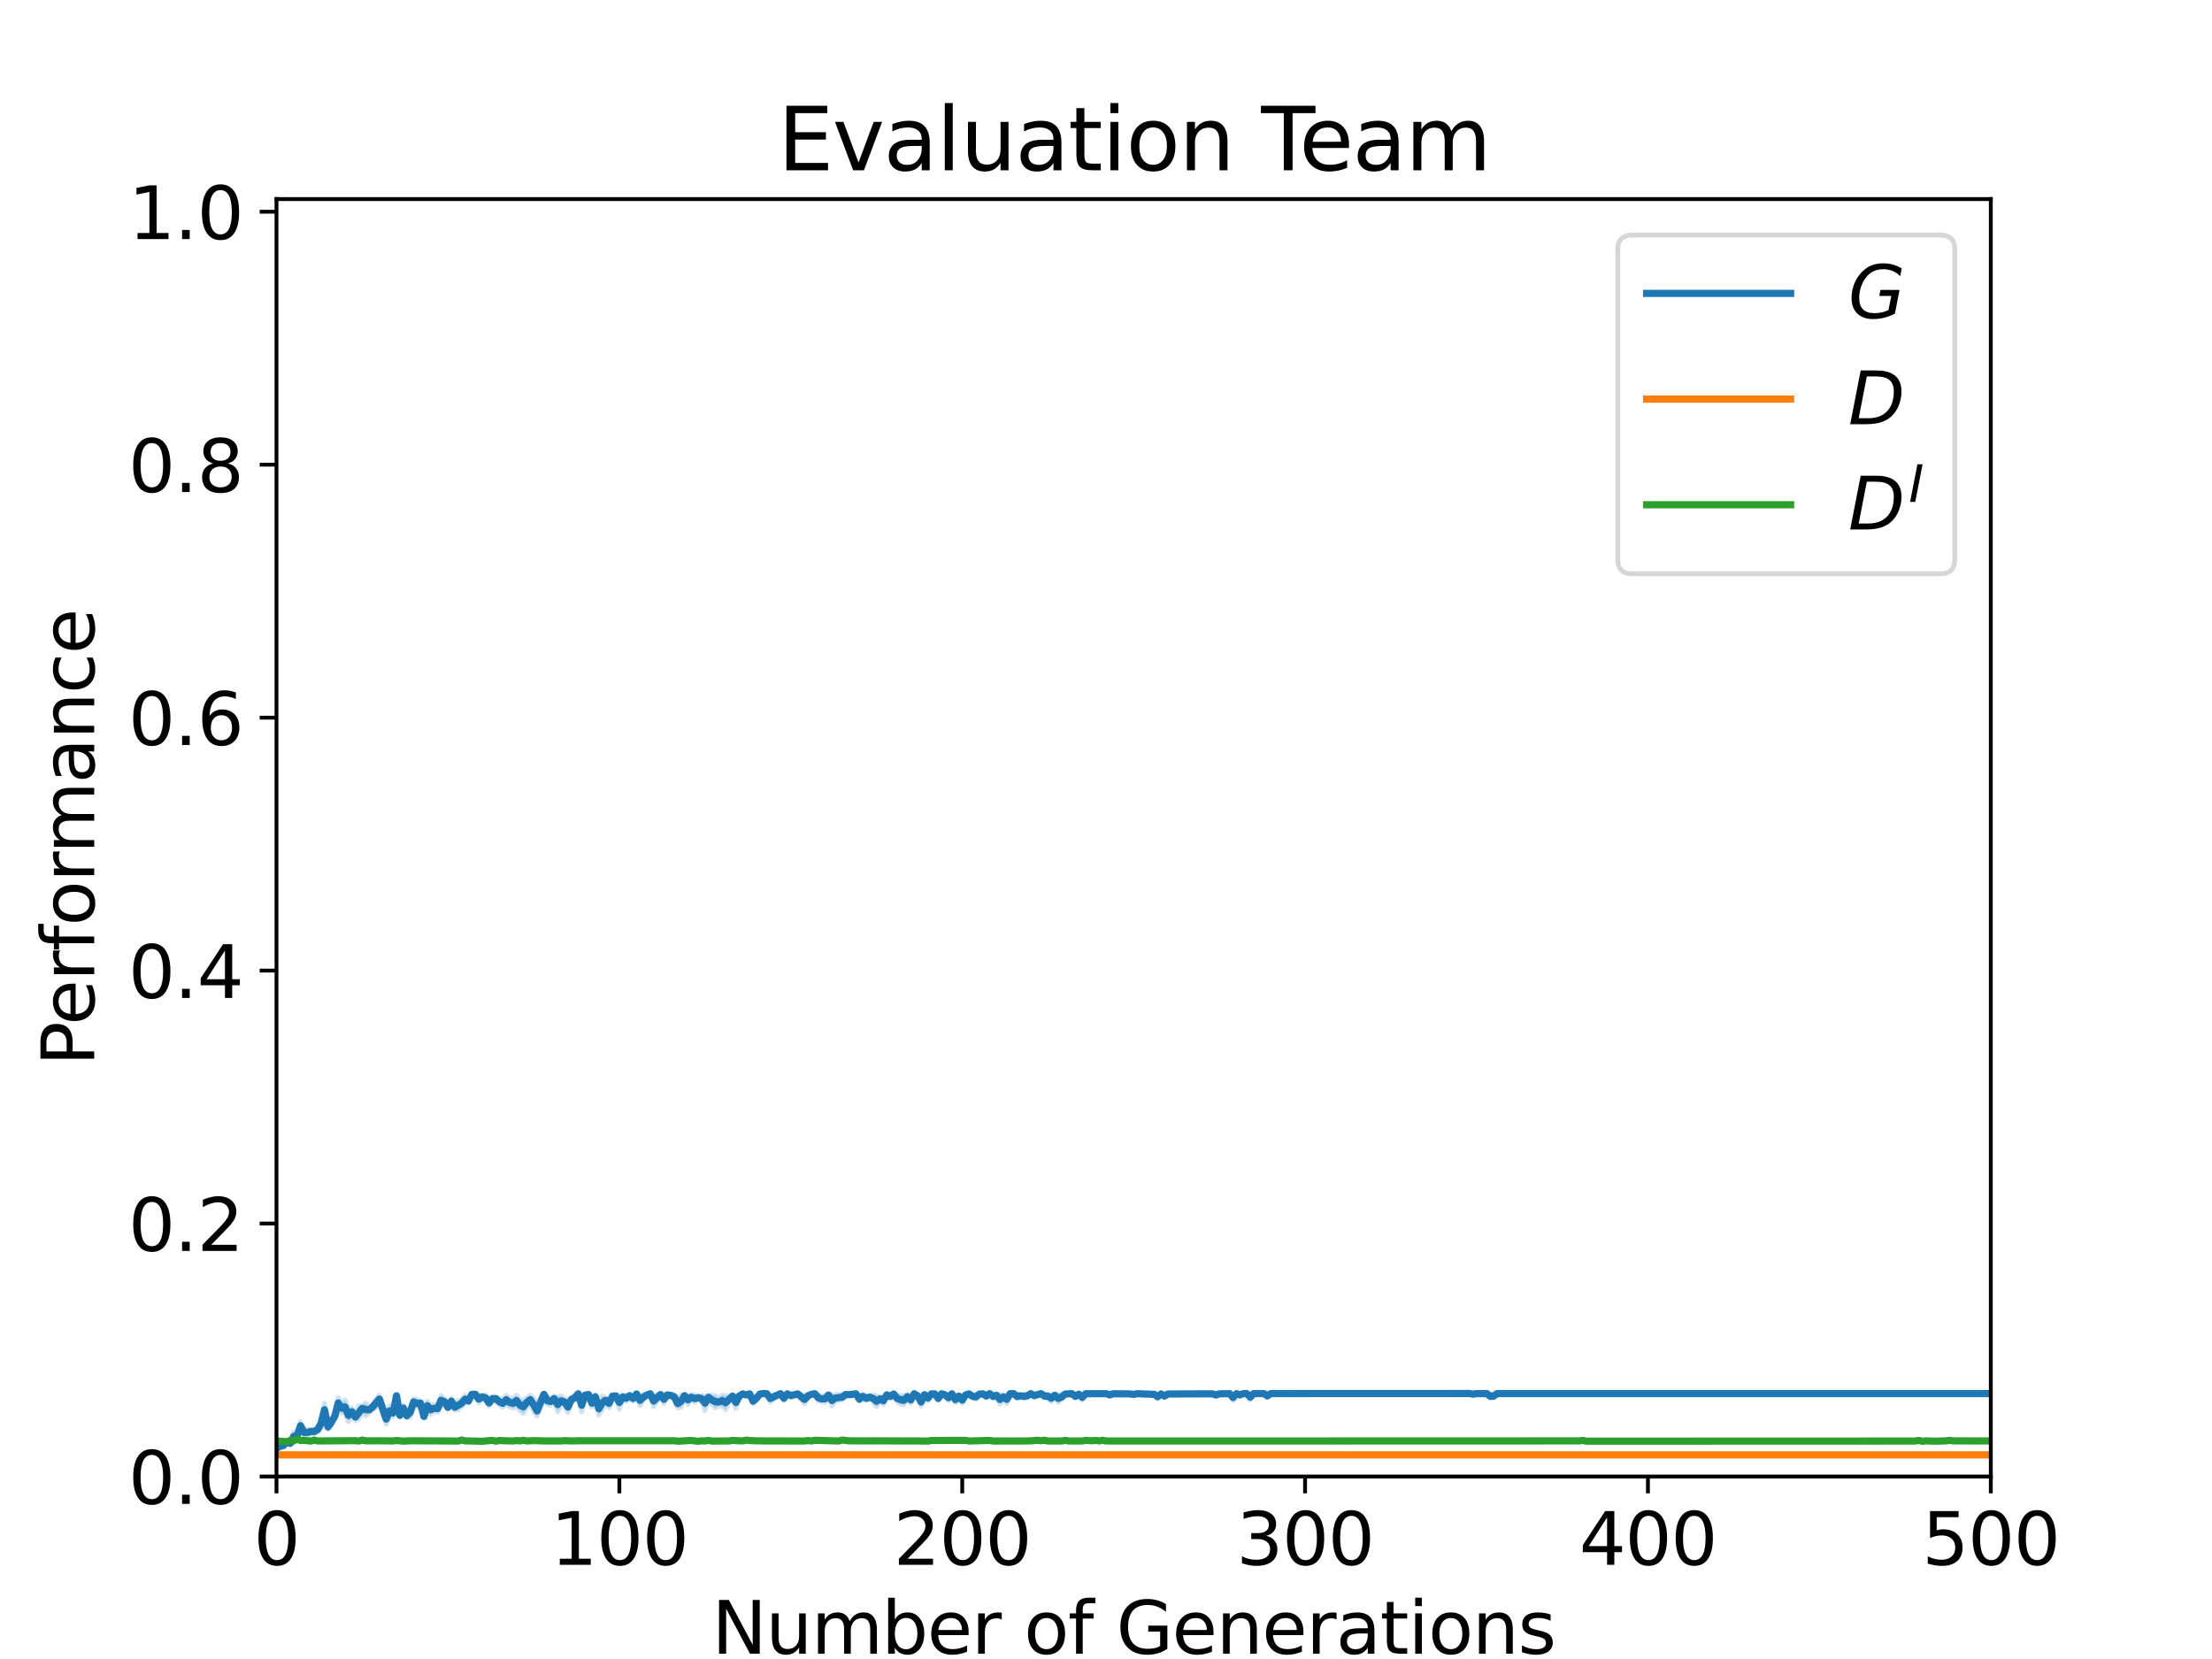 <?xml version="1.0" encoding="utf-8" standalone="no"?>
<!DOCTYPE svg PUBLIC "-//W3C//DTD SVG 1.1//EN"
  "http://www.w3.org/Graphics/SVG/1.1/DTD/svg11.dtd">
<svg xmlns:xlink="http://www.w3.org/1999/xlink" width="460.8pt" height="345.6pt" viewBox="0 0 460.8 345.6" xmlns="http://www.w3.org/2000/svg" version="1.1">
 <defs>
  <style type="text/css">*{stroke-linejoin: round; stroke-linecap: butt}</style>
 </defs>
 <g id="figure_1">
  <g id="patch_1">
   <path d="M 0 345.6 
L 460.8 345.6 
L 460.8 0 
L 0 0 
z
" style="fill: #ffffff"/>
  </g>
  <g id="axes_1">
   <g id="patch_2">
    <path d="M 57.6 307.584 
L 414.72 307.584 
L 414.72 41.472 
L 57.6 41.472 
z
" style="fill: #ffffff"/>
   </g>
   <g id="PolyCollection_1">
    <defs>
     <path id="ma18132599e" d="M 57.6 -43.805 
L 57.6 -43.974 
L 58.314 -44.553 
L 59.028 -44.577 
L 59.743 -45.417 
L 60.457 -45.112 
L 61.171 -47.279 
L 61.885 -46.925 
L 62.6 -49.498 
L 63.314 -47.85 
L 64.028 -47.882 
L 64.742 -47.705 
L 65.457 -47.994 
L 66.171 -48.083 
L 66.885 -49.916 
L 67.599 -53.309 
L 68.314 -48.887 
L 69.028 -50.093 
L 69.742 -50.889 
L 70.456 -54.459 
L 71.171 -53.237 
L 71.885 -53.953 
L 72.599 -52.063 
L 73.313 -52.361 
L 74.028 -51.211 
L 74.742 -52.763 
L 75.456 -52.843 
L 76.17 -53.325 
L 76.884 -52.578 
L 77.599 -53.028 
L 78.313 -54.081 
L 79.027 -54.982 
L 79.741 -53.06 
L 80.456 -51.058 
L 81.17 -52.787 
L 81.884 -51.999 
L 82.598 -55.078 
L 83.313 -51.187 
L 84.027 -52.795 
L 84.741 -51.171 
L 85.455 -52.505 
L 86.17 -54.258 
L 86.884 -54.121 
L 87.598 -53.655 
L 88.312 -50.64 
L 89.027 -53.711 
L 89.741 -52.972 
L 90.455 -52.956 
L 91.169 -52.923 
L 91.884 -54.901 
L 92.598 -54.194 
L 93.312 -52.803 
L 94.026 -54.331 
L 94.74 -53.1 
L 95.455 -53.856 
L 96.169 -54.025 
L 96.883 -54.966 
L 97.597 -54.21 
L 98.312 -55.191 
L 99.026 -55.239 
L 99.74 -54.95 
L 100.454 -54.837 
L 101.169 -55.078 
L 101.883 -54.041 
L 102.597 -54.676 
L 103.311 -54.708 
L 104.026 -54.242 
L 104.74 -54.081 
L 105.454 -54.95 
L 106.168 -54.379 
L 106.883 -54.347 
L 107.597 -54.95 
L 108.311 -53.985 
L 109.025 -53.961 
L 109.74 -54.411 
L 110.454 -54.966 
L 111.168 -54.387 
L 111.882 -52.795 
L 112.596 -54.515 
L 113.311 -55.223 
L 114.025 -54.548 
L 114.739 -54.395 
L 115.453 -54.805 
L 116.168 -54.596 
L 116.882 -54.805 
L 117.596 -54.363 
L 118.31 -53.639 
L 119.025 -54.564 
L 119.739 -54.982 
L 120.453 -55.239 
L 121.167 -54.339 
L 121.882 -55.191 
L 122.596 -55.239 
L 123.31 -54.105 
L 124.024 -55.078 
L 124.739 -53.47 
L 125.453 -54.837 
L 126.167 -54.451 
L 126.881 -54.162 
L 127.596 -54.982 
L 128.31 -55.127 
L 129.024 -54.901 
L 129.738 -55.094 
L 130.452 -54.998 
L 131.167 -55.175 
L 131.881 -54.869 
L 132.595 -55.239 
L 133.309 -55.014 
L 134.024 -55.127 
L 134.738 -55.175 
L 135.452 -55.255 
L 136.166 -54.966 
L 136.881 -55.094 
L 137.595 -55.191 
L 138.309 -55.03 
L 139.023 -55.191 
L 139.738 -55.175 
L 140.452 -55.094 
L 141.166 -54.178 
L 141.88 -54.966 
L 142.595 -55.175 
L 143.309 -54.966 
L 144.023 -55.094 
L 144.737 -55.046 
L 145.452 -54.789 
L 146.166 -54.869 
L 146.88 -54.853 
L 147.594 -54.837 
L 148.308 -54.966 
L 149.023 -54.885 
L 149.737 -54.387 
L 150.451 -54.982 
L 151.165 -54.885 
L 151.88 -54.805 
L 152.594 -55.078 
L 153.308 -54.692 
L 154.022 -55.03 
L 154.737 -55.255 
L 155.451 -55.046 
L 156.165 -55.255 
L 156.879 -54.25 
L 157.594 -54.741 
L 158.308 -55.223 
L 159.022 -55.303 
L 159.736 -55.287 
L 160.451 -55.046 
L 161.165 -55.127 
L 161.879 -55.159 
L 162.593 -55.271 
L 163.308 -54.869 
L 164.022 -55.271 
L 164.736 -55.191 
L 165.45 -55.175 
L 166.164 -55.255 
L 166.879 -55.127 
L 167.593 -54.998 
L 168.307 -55.094 
L 169.021 -55.255 
L 169.736 -55.255 
L 170.45 -55.127 
L 171.164 -54.741 
L 171.878 -55.03 
L 172.593 -55.191 
L 173.307 -54.982 
L 174.021 -55.111 
L 174.735 -55.111 
L 175.45 -55.143 
L 176.164 -55.191 
L 176.878 -55.255 
L 177.592 -55.239 
L 178.307 -55.271 
L 179.021 -54.628 
L 179.735 -55.143 
L 180.449 -54.869 
L 181.164 -54.853 
L 181.878 -55.03 
L 182.592 -54.805 
L 183.306 -54.676 
L 184.02 -54.612 
L 184.735 -55.143 
L 185.449 -54.918 
L 186.163 -55.271 
L 186.877 -55.03 
L 187.592 -54.966 
L 188.306 -54.885 
L 189.02 -55.111 
L 189.734 -54.708 
L 190.449 -55.255 
L 191.163 -55.014 
L 191.877 -54.403 
L 192.591 -55.191 
L 193.306 -55.078 
L 194.02 -55.255 
L 194.734 -55.271 
L 195.448 -54.708 
L 196.163 -55.255 
L 196.877 -55.159 
L 197.591 -55.046 
L 198.305 -55.271 
L 199.02 -54.676 
L 199.734 -54.982 
L 200.448 -54.628 
L 201.162 -55.191 
L 201.876 -55.255 
L 202.591 -55.111 
L 203.305 -55.143 
L 204.019 -55.271 
L 204.733 -55.255 
L 205.448 -55.191 
L 206.162 -55.271 
L 206.876 -55.159 
L 207.59 -55.223 
L 208.305 -55.046 
L 209.019 -55.143 
L 209.733 -55.062 
L 210.447 -55.271 
L 211.162 -55.271 
L 211.876 -55.143 
L 212.59 -55.191 
L 213.304 -55.159 
L 214.019 -55.191 
L 214.733 -55.271 
L 215.447 -55.191 
L 216.161 -55.223 
L 216.876 -55.271 
L 217.59 -55.175 
L 218.304 -55.175 
L 219.018 -55.094 
L 219.732 -55.207 
L 220.447 -55.094 
L 221.161 -55.143 
L 221.875 -55.271 
L 222.589 -55.271 
L 223.304 -55.271 
L 224.018 -55.127 
L 224.732 -55.255 
L 225.446 -55.111 
L 226.161 -55.255 
L 226.875 -55.32 
L 227.589 -55.271 
L 228.303 -55.271 
L 229.018 -55.287 
L 229.732 -55.271 
L 230.446 -55.271 
L 231.16 -55.223 
L 231.875 -55.255 
L 232.589 -55.255 
L 233.303 -55.255 
L 234.017 -55.255 
L 234.732 -55.255 
L 235.446 -55.255 
L 236.16 -55.207 
L 236.874 -55.271 
L 237.588 -55.239 
L 238.303 -55.271 
L 239.017 -55.271 
L 239.731 -55.207 
L 240.445 -55.223 
L 241.16 -55.111 
L 241.874 -55.271 
L 242.588 -54.982 
L 243.302 -55.271 
L 244.017 -55.287 
L 244.731 -55.287 
L 245.445 -55.287 
L 246.159 -55.303 
L 246.874 -55.271 
L 247.588 -55.287 
L 248.302 -55.287 
L 249.016 -55.271 
L 249.731 -55.255 
L 250.445 -55.271 
L 251.159 -55.271 
L 251.873 -55.271 
L 252.588 -55.271 
L 253.302 -55.191 
L 254.016 -55.271 
L 254.73 -55.287 
L 255.444 -55.255 
L 256.159 -55.271 
L 256.873 -55.143 
L 257.587 -55.271 
L 258.301 -55.207 
L 259.016 -55.287 
L 259.73 -55.287 
L 260.444 -55.143 
L 261.158 -55.287 
L 261.873 -55.287 
L 262.587 -55.271 
L 263.301 -55.287 
L 264.015 -55.207 
L 264.73 -55.287 
L 265.444 -55.287 
L 266.158 -55.287 
L 266.872 -55.287 
L 267.587 -55.287 
L 268.301 -55.287 
L 269.015 -55.287 
L 269.729 -55.303 
L 270.444 -55.287 
L 271.158 -55.303 
L 271.872 -55.287 
L 272.586 -55.287 
L 273.3 -55.287 
L 274.015 -55.287 
L 274.729 -55.303 
L 275.443 -55.303 
L 276.157 -55.303 
L 276.872 -55.303 
L 277.586 -55.287 
L 278.3 -55.287 
L 279.014 -55.287 
L 279.729 -55.287 
L 280.443 -55.287 
L 281.157 -55.287 
L 281.871 -55.287 
L 282.586 -55.303 
L 283.3 -55.271 
L 284.014 -55.287 
L 284.728 -55.287 
L 285.443 -55.287 
L 286.157 -55.303 
L 286.871 -55.271 
L 287.585 -55.255 
L 288.3 -55.287 
L 289.014 -55.287 
L 289.728 -55.287 
L 290.442 -55.287 
L 291.156 -55.271 
L 291.871 -55.255 
L 292.585 -55.287 
L 293.299 -55.271 
L 294.013 -55.287 
L 294.728 -55.287 
L 295.442 -55.271 
L 296.156 -55.287 
L 296.87 -55.287 
L 297.585 -55.287 
L 298.299 -55.303 
L 299.013 -55.255 
L 299.727 -55.287 
L 300.442 -55.287 
L 301.156 -55.287 
L 301.87 -55.271 
L 302.584 -55.287 
L 303.299 -55.287 
L 304.013 -55.287 
L 304.727 -55.287 
L 305.441 -55.287 
L 306.156 -55.303 
L 306.87 -55.271 
L 307.584 -55.287 
L 308.298 -55.287 
L 309.012 -55.287 
L 309.727 -55.287 
L 310.441 -55.175 
L 311.155 -55.191 
L 311.869 -55.287 
L 312.584 -55.287 
L 313.298 -55.287 
L 314.012 -55.287 
L 314.726 -55.271 
L 315.441 -55.287 
L 316.155 -55.271 
L 316.869 -55.287 
L 317.583 -55.287 
L 318.298 -55.287 
L 319.012 -55.287 
L 319.726 -55.287 
L 320.44 -55.287 
L 321.155 -55.287 
L 321.869 -55.287 
L 322.583 -55.287 
L 323.297 -55.287 
L 324.012 -55.303 
L 324.726 -55.287 
L 325.44 -55.287 
L 326.154 -55.303 
L 326.868 -55.287 
L 327.583 -55.287 
L 328.297 -55.287 
L 329.011 -55.287 
L 329.725 -55.287 
L 330.44 -55.287 
L 331.154 -55.287 
L 331.868 -55.287 
L 332.582 -55.287 
L 333.297 -55.287 
L 334.011 -55.287 
L 334.725 -55.287 
L 335.439 -55.303 
L 336.154 -55.303 
L 336.868 -55.303 
L 337.582 -55.287 
L 338.296 -55.287 
L 339.011 -55.287 
L 339.725 -55.303 
L 340.439 -55.287 
L 341.153 -55.287 
L 341.868 -55.287 
L 342.582 -55.287 
L 343.296 -55.287 
L 344.01 -55.287 
L 344.724 -55.287 
L 345.439 -55.303 
L 346.153 -55.303 
L 346.867 -55.287 
L 347.581 -55.287 
L 348.296 -55.271 
L 349.01 -55.303 
L 349.724 -55.303 
L 350.438 -55.271 
L 351.153 -55.303 
L 351.867 -55.287 
L 352.581 -55.303 
L 353.295 -55.303 
L 354.01 -55.303 
L 354.724 -55.287 
L 355.438 -55.287 
L 356.152 -55.303 
L 356.867 -55.303 
L 357.581 -55.287 
L 358.295 -55.287 
L 359.009 -55.271 
L 359.724 -55.287 
L 360.438 -55.287 
L 361.152 -55.287 
L 361.866 -55.287 
L 362.58 -55.287 
L 363.295 -55.287 
L 364.009 -55.287 
L 364.723 -55.287 
L 365.437 -55.287 
L 366.152 -55.287 
L 366.866 -55.303 
L 367.58 -55.287 
L 368.294 -55.303 
L 369.009 -55.287 
L 369.723 -55.271 
L 370.437 -55.287 
L 371.151 -55.271 
L 371.866 -55.271 
L 372.58 -55.287 
L 373.294 -55.287 
L 374.008 -55.303 
L 374.723 -55.287 
L 375.437 -55.287 
L 376.151 -55.287 
L 376.865 -55.287 
L 377.58 -55.287 
L 378.294 -55.287 
L 379.008 -55.303 
L 379.722 -55.287 
L 380.436 -55.287 
L 381.151 -55.287 
L 381.865 -55.303 
L 382.579 -55.287 
L 383.293 -55.287 
L 384.008 -55.287 
L 384.722 -55.303 
L 385.436 -55.287 
L 386.15 -55.287 
L 386.865 -55.287 
L 387.579 -55.287 
L 388.293 -55.287 
L 389.007 -55.287 
L 389.722 -55.303 
L 390.436 -55.287 
L 391.15 -55.303 
L 391.864 -55.287 
L 392.579 -55.303 
L 393.293 -55.303 
L 394.007 -55.303 
L 394.721 -55.287 
L 395.436 -55.303 
L 396.15 -55.303 
L 396.864 -55.303 
L 397.578 -55.303 
L 398.292 -55.287 
L 399.007 -55.303 
L 399.721 -55.287 
L 400.435 -55.303 
L 401.149 -55.303 
L 401.864 -55.287 
L 402.578 -55.303 
L 403.292 -55.287 
L 404.006 -55.303 
L 404.721 -55.303 
L 405.435 -55.303 
L 406.149 -55.303 
L 406.863 -55.303 
L 407.578 -55.303 
L 408.292 -55.287 
L 409.006 -55.287 
L 409.72 -55.271 
L 410.435 -55.303 
L 411.149 -55.287 
L 411.863 -55.303 
L 412.577 -55.287 
L 413.292 -55.303 
L 414.006 -55.303 
L 414.72 -55.287 
L 414.72 -55.287 
L 414.72 -55.287 
L 414.006 -55.303 
L 413.292 -55.303 
L 412.577 -55.287 
L 411.863 -55.303 
L 411.149 -55.287 
L 410.435 -55.303 
L 409.72 -55.271 
L 409.006 -55.287 
L 408.292 -55.287 
L 407.578 -55.303 
L 406.863 -55.303 
L 406.149 -55.303 
L 405.435 -55.303 
L 404.721 -55.303 
L 404.006 -55.303 
L 403.292 -55.287 
L 402.578 -55.303 
L 401.864 -55.287 
L 401.149 -55.303 
L 400.435 -55.303 
L 399.721 -55.287 
L 399.007 -55.303 
L 398.292 -55.287 
L 397.578 -55.303 
L 396.864 -55.303 
L 396.15 -55.303 
L 395.436 -55.303 
L 394.721 -55.287 
L 394.007 -55.303 
L 393.293 -55.303 
L 392.579 -55.303 
L 391.864 -55.287 
L 391.15 -55.303 
L 390.436 -55.287 
L 389.722 -55.303 
L 389.007 -55.287 
L 388.293 -55.287 
L 387.579 -55.287 
L 386.865 -55.287 
L 386.15 -55.287 
L 385.436 -55.287 
L 384.722 -55.303 
L 384.008 -55.287 
L 383.293 -55.287 
L 382.579 -55.287 
L 381.865 -55.303 
L 381.151 -55.287 
L 380.436 -55.287 
L 379.722 -55.287 
L 379.008 -55.239 
L 378.294 -55.287 
L 377.58 -55.287 
L 376.865 -55.287 
L 376.151 -55.287 
L 375.437 -55.287 
L 374.723 -55.287 
L 374.008 -55.303 
L 373.294 -55.287 
L 372.58 -55.287 
L 371.866 -55.271 
L 371.151 -55.271 
L 370.437 -55.287 
L 369.723 -55.271 
L 369.009 -55.287 
L 368.294 -55.303 
L 367.58 -55.287 
L 366.866 -55.303 
L 366.152 -55.287 
L 365.437 -55.287 
L 364.723 -55.287 
L 364.009 -55.287 
L 363.295 -55.287 
L 362.58 -55.287 
L 361.866 -55.287 
L 361.152 -55.287 
L 360.438 -55.287 
L 359.724 -55.223 
L 359.009 -55.271 
L 358.295 -55.287 
L 357.581 -55.287 
L 356.867 -55.303 
L 356.152 -55.303 
L 355.438 -55.287 
L 354.724 -55.287 
L 354.01 -55.303 
L 353.295 -55.303 
L 352.581 -55.303 
L 351.867 -55.287 
L 351.153 -55.303 
L 350.438 -55.271 
L 349.724 -55.303 
L 349.01 -55.303 
L 348.296 -55.271 
L 347.581 -55.287 
L 346.867 -55.287 
L 346.153 -55.303 
L 345.439 -55.303 
L 344.724 -55.287 
L 344.01 -55.287 
L 343.296 -55.287 
L 342.582 -55.287 
L 341.868 -55.287 
L 341.153 -55.287 
L 340.439 -55.287 
L 339.725 -55.303 
L 339.011 -55.287 
L 338.296 -55.287 
L 337.582 -55.287 
L 336.868 -55.303 
L 336.154 -55.303 
L 335.439 -55.303 
L 334.725 -55.287 
L 334.011 -55.287 
L 333.297 -55.287 
L 332.582 -55.287 
L 331.868 -55.287 
L 331.154 -55.287 
L 330.44 -55.287 
L 329.725 -55.287 
L 329.011 -55.287 
L 328.297 -55.287 
L 327.583 -55.287 
L 326.868 -55.287 
L 326.154 -55.303 
L 325.44 -55.287 
L 324.726 -55.287 
L 324.012 -55.303 
L 323.297 -55.287 
L 322.583 -55.287 
L 321.869 -55.287 
L 321.155 -55.287 
L 320.44 -55.287 
L 319.726 -55.287 
L 319.012 -55.287 
L 318.298 -55.287 
L 317.583 -55.287 
L 316.869 -55.287 
L 316.155 -55.271 
L 315.441 -55.287 
L 314.726 -55.271 
L 314.012 -55.287 
L 313.298 -55.287 
L 312.584 -55.287 
L 311.869 -55.287 
L 311.155 -54.355 
L 310.441 -54.306 
L 309.727 -55.287 
L 309.012 -55.223 
L 308.298 -55.287 
L 307.584 -55.287 
L 306.87 -55.046 
L 306.156 -55.303 
L 305.441 -55.287 
L 304.727 -55.287 
L 304.013 -55.287 
L 303.299 -55.287 
L 302.584 -55.287 
L 301.87 -55.271 
L 301.156 -55.287 
L 300.442 -55.287 
L 299.727 -55.287 
L 299.013 -55.255 
L 298.299 -55.303 
L 297.585 -55.287 
L 296.87 -55.287 
L 296.156 -55.287 
L 295.442 -55.271 
L 294.728 -55.287 
L 294.013 -55.287 
L 293.299 -55.111 
L 292.585 -55.287 
L 291.871 -55.255 
L 291.156 -55.271 
L 290.442 -55.287 
L 289.728 -55.287 
L 289.014 -55.287 
L 288.3 -55.287 
L 287.585 -55.255 
L 286.871 -55.271 
L 286.157 -55.303 
L 285.443 -55.287 
L 284.728 -55.287 
L 284.014 -55.287 
L 283.3 -55.271 
L 282.586 -55.303 
L 281.871 -55.287 
L 281.157 -55.287 
L 280.443 -55.287 
L 279.729 -55.287 
L 279.014 -55.287 
L 278.3 -55.287 
L 277.586 -55.287 
L 276.872 -55.303 
L 276.157 -55.303 
L 275.443 -55.303 
L 274.729 -55.303 
L 274.015 -55.287 
L 273.3 -55.287 
L 272.586 -55.287 
L 271.872 -55.287 
L 271.158 -55.303 
L 270.444 -55.287 
L 269.729 -55.303 
L 269.015 -55.287 
L 268.301 -55.287 
L 267.587 -55.287 
L 266.872 -55.287 
L 266.158 -55.287 
L 265.444 -55.287 
L 264.73 -55.287 
L 264.015 -54.435 
L 263.301 -55.287 
L 262.587 -55.271 
L 261.873 -55.287 
L 261.158 -55.287 
L 260.444 -53.961 
L 259.73 -55.287 
L 259.016 -55.287 
L 258.301 -54.821 
L 257.587 -55.271 
L 256.873 -53.8 
L 256.159 -55.271 
L 255.444 -55.255 
L 254.73 -55.223 
L 254.016 -55.207 
L 253.302 -54.805 
L 252.588 -55.207 
L 251.873 -55.207 
L 251.159 -55.207 
L 250.445 -55.207 
L 249.731 -55.159 
L 249.016 -55.207 
L 248.302 -55.159 
L 247.588 -55.223 
L 246.874 -55.271 
L 246.159 -55.239 
L 245.445 -55.223 
L 244.731 -55.223 
L 244.017 -55.127 
L 243.302 -55.143 
L 242.588 -54.564 
L 241.874 -55.175 
L 241.16 -54.178 
L 240.445 -55.03 
L 239.731 -55.111 
L 239.017 -55.271 
L 238.303 -55.111 
L 237.588 -55.239 
L 236.874 -55.271 
L 236.16 -55.014 
L 235.446 -55.191 
L 234.732 -55.255 
L 234.017 -55.255 
L 233.303 -55.255 
L 232.589 -55.255 
L 231.875 -55.255 
L 231.16 -54.805 
L 230.446 -55.271 
L 229.732 -55.271 
L 229.018 -55.223 
L 228.303 -55.271 
L 227.589 -55.271 
L 226.875 -55.255 
L 226.161 -55.255 
L 225.446 -53.888 
L 224.732 -55.062 
L 224.018 -54.314 
L 223.304 -55.271 
L 222.589 -55.207 
L 221.875 -55.111 
L 221.161 -54.009 
L 220.447 -53.47 
L 219.732 -54.66 
L 219.018 -53.551 
L 218.304 -54.298 
L 217.59 -54.363 
L 216.876 -55.271 
L 216.161 -54.837 
L 215.447 -54.548 
L 214.733 -55.271 
L 214.019 -54.475 
L 213.304 -54.258 
L 212.59 -54.451 
L 211.876 -54.234 
L 211.162 -55.271 
L 210.447 -55.271 
L 209.733 -53.141 
L 209.019 -54.041 
L 208.305 -53.1 
L 207.59 -54.644 
L 206.876 -54.266 
L 206.162 -55.271 
L 205.448 -54.395 
L 204.733 -55.255 
L 204.019 -55.078 
L 203.305 -54.081 
L 202.591 -54.339 
L 201.876 -55.191 
L 201.162 -54.837 
L 200.448 -53.237 
L 199.734 -54.564 
L 199.02 -53.382 
L 198.305 -55.207 
L 197.591 -53.816 
L 196.877 -54.901 
L 196.163 -55.255 
L 195.448 -53.872 
L 194.734 -55.175 
L 194.02 -55.191 
L 193.306 -53.671 
L 192.591 -54.934 
L 191.877 -52.682 
L 191.163 -54.596 
L 190.449 -55.255 
L 189.734 -53.253 
L 189.02 -54.17 
L 188.306 -52.931 
L 187.592 -53.06 
L 186.877 -53.567 
L 186.163 -55.143 
L 185.449 -54.435 
L 184.735 -54.918 
L 184.02 -52.988 
L 183.306 -53.728 
L 182.592 -52.562 
L 181.878 -53.567 
L 181.164 -54.234 
L 180.449 -53.76 
L 179.735 -54.282 
L 179.021 -53.647 
L 178.307 -55.207 
L 177.592 -55.175 
L 176.878 -54.869 
L 176.164 -54.998 
L 175.45 -53.961 
L 174.735 -53.856 
L 174.021 -53.647 
L 173.307 -52.714 
L 172.593 -54.773 
L 171.878 -53.382 
L 171.164 -53.631 
L 170.45 -53.744 
L 169.736 -55.255 
L 169.021 -55.03 
L 168.307 -54.515 
L 167.593 -53.132 
L 166.879 -54.025 
L 166.164 -55.191 
L 165.45 -54.821 
L 164.736 -54.548 
L 164.022 -55.207 
L 163.308 -53.8 
L 162.593 -55.271 
L 161.879 -54.805 
L 161.165 -54.154 
L 160.451 -53.502 
L 159.736 -55.223 
L 159.022 -55.303 
L 158.308 -55.159 
L 157.594 -53.937 
L 156.879 -53.173 
L 156.165 -55.191 
L 155.451 -54.982 
L 154.737 -55.191 
L 154.022 -54.548 
L 153.308 -52.184 
L 152.594 -54.435 
L 151.88 -53.47 
L 151.165 -51.918 
L 150.451 -52.666 
L 149.737 -52.698 
L 149.023 -52.304 
L 148.308 -52.948 
L 147.594 -54.194 
L 146.88 -51.749 
L 146.166 -53.615 
L 145.452 -54.081 
L 144.737 -53.462 
L 144.023 -53.969 
L 143.309 -53.02 
L 142.595 -54.499 
L 141.88 -52.401 
L 141.166 -52.28 
L 140.452 -54.13 
L 139.738 -54.628 
L 139.023 -54.837 
L 138.309 -53.173 
L 137.595 -54.998 
L 136.881 -53.623 
L 136.166 -52.537 
L 135.452 -55.255 
L 134.738 -54.789 
L 134.024 -53.961 
L 133.309 -52.747 
L 132.595 -55.175 
L 131.881 -53.679 
L 131.167 -54.499 
L 130.452 -53.647 
L 129.738 -54.073 
L 129.024 -52.015 
L 128.31 -54.411 
L 127.596 -54.532 
L 126.881 -52.345 
L 126.167 -53.309 
L 125.453 -51.838 
L 124.739 -50.801 
L 124.024 -54.146 
L 123.31 -52.481 
L 122.596 -54.95 
L 121.882 -54.741 
L 121.167 -51.412 
L 120.453 -55.239 
L 119.739 -53.864 
L 119.025 -53.551 
L 118.31 -51.339 
L 117.596 -52.755 
L 116.882 -52.714 
L 116.168 -51.468 
L 115.453 -53.663 
L 114.739 -52.899 
L 114.025 -53.044 
L 113.311 -55.03 
L 112.596 -52.304 
L 111.882 -50.576 
L 111.168 -51.557 
L 110.454 -53.092 
L 109.74 -52.497 
L 109.025 -51.114 
L 108.311 -51.717 
L 107.597 -52.738 
L 106.883 -52.208 
L 106.168 -52.481 
L 105.454 -53.068 
L 104.74 -52.441 
L 104.026 -52.907 
L 103.311 -53.736 
L 102.597 -53.784 
L 101.883 -52.658 
L 101.169 -53.695 
L 100.454 -54.363 
L 99.74 -53.317 
L 99.026 -55.046 
L 98.312 -55.094 
L 97.597 -53.293 
L 96.883 -53.253 
L 96.169 -52.546 
L 95.455 -51.894 
L 94.74 -51.798 
L 94.026 -53.108 
L 93.312 -52.047 
L 92.598 -53.02 
L 91.884 -52.867 
L 91.169 -51.396 
L 90.455 -51.508 
L 89.741 -50.897 
L 89.027 -51.814 
L 88.312 -50.399 
L 87.598 -52.964 
L 86.884 -52.369 
L 86.17 -52.843 
L 85.455 -50.318 
L 84.741 -50.206 
L 84.027 -51.749 
L 83.313 -50.35 
L 82.598 -54.564 
L 81.884 -50.519 
L 81.17 -50.535 
L 80.456 -48.919 
L 79.741 -50.76 
L 79.027 -53.309 
L 78.313 -52.393 
L 77.599 -51.918 
L 76.884 -51.243 
L 76.17 -50.624 
L 75.456 -51.557 
L 74.742 -49.964 
L 74.028 -49.603 
L 73.313 -50.624 
L 72.599 -49.426 
L 71.885 -51.058 
L 71.171 -51.275 
L 70.456 -52.208 
L 69.742 -50.214 
L 69.028 -48.581 
L 68.314 -47.826 
L 67.599 -50.527 
L 66.885 -48.228 
L 66.171 -47.456 
L 65.457 -46.788 
L 64.742 -47.094 
L 64.028 -46.515 
L 63.314 -46.579 
L 62.6 -47.681 
L 61.885 -46.101 
L 61.171 -45.466 
L 60.457 -44.742 
L 59.743 -44.903 
L 59.028 -44.352 
L 58.314 -44.047 
L 57.6 -43.805 
z
" style="stroke: #1f77b4; stroke-opacity: 0.2"/>
    </defs>
    <g clip-path="url(#p7e414ca97a)">
     <use xlink:href="#ma18132599e" x="0" y="345.6" style="fill: #1f77b4; fill-opacity: 0.2; stroke: #1f77b4; stroke-opacity: 0.2"/>
    </g>
   </g>
   <g id="PolyCollection_2">
    <defs>
     <path id="m0def46d9fb" d="M 57.6 -42.346 
L 57.6 -42.7 
L 58.314 -42.7 
L 59.028 -42.7 
L 59.743 -42.7 
L 60.457 -42.7 
L 61.171 -42.7 
L 61.885 -42.7 
L 62.6 -42.7 
L 63.314 -42.7 
L 64.028 -42.7 
L 64.742 -42.7 
L 65.457 -42.7 
L 66.171 -42.7 
L 66.885 -42.7 
L 67.599 -42.7 
L 68.314 -42.7 
L 69.028 -42.7 
L 69.742 -42.7 
L 70.456 -42.7 
L 71.171 -42.7 
L 71.885 -42.7 
L 72.599 -42.7 
L 73.313 -42.7 
L 74.028 -42.7 
L 74.742 -42.7 
L 75.456 -42.7 
L 76.17 -42.7 
L 76.884 -42.7 
L 77.599 -42.7 
L 78.313 -42.7 
L 79.027 -42.7 
L 79.741 -42.7 
L 80.456 -42.7 
L 81.17 -42.7 
L 81.884 -42.7 
L 82.598 -42.7 
L 83.313 -42.7 
L 84.027 -42.7 
L 84.741 -42.7 
L 85.455 -42.7 
L 86.17 -42.7 
L 86.884 -42.7 
L 87.598 -42.7 
L 88.312 -42.7 
L 89.027 -42.7 
L 89.741 -42.7 
L 90.455 -42.7 
L 91.169 -42.7 
L 91.884 -42.7 
L 92.598 -42.7 
L 93.312 -42.7 
L 94.026 -42.7 
L 94.74 -42.7 
L 95.455 -42.7 
L 96.169 -42.7 
L 96.883 -42.7 
L 97.597 -42.7 
L 98.312 -42.7 
L 99.026 -42.7 
L 99.74 -42.7 
L 100.454 -42.7 
L 101.169 -42.7 
L 101.883 -42.7 
L 102.597 -42.7 
L 103.311 -42.7 
L 104.026 -42.7 
L 104.74 -42.7 
L 105.454 -42.7 
L 106.168 -42.7 
L 106.883 -42.7 
L 107.597 -42.7 
L 108.311 -42.7 
L 109.025 -42.7 
L 109.74 -42.7 
L 110.454 -42.7 
L 111.168 -42.7 
L 111.882 -42.7 
L 112.596 -42.7 
L 113.311 -42.7 
L 114.025 -42.7 
L 114.739 -42.7 
L 115.453 -42.7 
L 116.168 -42.7 
L 116.882 -42.7 
L 117.596 -42.7 
L 118.31 -42.7 
L 119.025 -42.7 
L 119.739 -42.7 
L 120.453 -42.7 
L 121.167 -42.7 
L 121.882 -42.7 
L 122.596 -42.7 
L 123.31 -42.7 
L 124.024 -42.7 
L 124.739 -42.7 
L 125.453 -42.7 
L 126.167 -42.7 
L 126.881 -42.7 
L 127.596 -42.7 
L 128.31 -42.7 
L 129.024 -42.7 
L 129.738 -42.7 
L 130.452 -42.7 
L 131.167 -42.7 
L 131.881 -42.7 
L 132.595 -42.7 
L 133.309 -42.7 
L 134.024 -42.7 
L 134.738 -42.7 
L 135.452 -42.7 
L 136.166 -42.7 
L 136.881 -42.7 
L 137.595 -42.7 
L 138.309 -42.7 
L 139.023 -42.7 
L 139.738 -42.7 
L 140.452 -42.7 
L 141.166 -42.7 
L 141.88 -42.7 
L 142.595 -42.7 
L 143.309 -42.7 
L 144.023 -42.7 
L 144.737 -42.7 
L 145.452 -42.7 
L 146.166 -42.7 
L 146.88 -42.7 
L 147.594 -42.7 
L 148.308 -42.7 
L 149.023 -42.7 
L 149.737 -42.7 
L 150.451 -42.7 
L 151.165 -42.7 
L 151.88 -42.7 
L 152.594 -42.7 
L 153.308 -42.7 
L 154.022 -42.7 
L 154.737 -42.7 
L 155.451 -42.7 
L 156.165 -42.7 
L 156.879 -42.7 
L 157.594 -42.7 
L 158.308 -42.7 
L 159.022 -42.7 
L 159.736 -42.7 
L 160.451 -42.7 
L 161.165 -42.7 
L 161.879 -42.7 
L 162.593 -42.7 
L 163.308 -42.7 
L 164.022 -42.7 
L 164.736 -42.7 
L 165.45 -42.7 
L 166.164 -42.7 
L 166.879 -42.7 
L 167.593 -42.7 
L 168.307 -42.7 
L 169.021 -42.7 
L 169.736 -42.7 
L 170.45 -42.7 
L 171.164 -42.7 
L 171.878 -42.7 
L 172.593 -42.7 
L 173.307 -42.7 
L 174.021 -42.7 
L 174.735 -42.7 
L 175.45 -42.7 
L 176.164 -42.7 
L 176.878 -42.7 
L 177.592 -42.7 
L 178.307 -42.7 
L 179.021 -42.7 
L 179.735 -42.7 
L 180.449 -42.7 
L 181.164 -42.7 
L 181.878 -42.7 
L 182.592 -42.7 
L 183.306 -42.7 
L 184.02 -42.7 
L 184.735 -42.7 
L 185.449 -42.7 
L 186.163 -42.7 
L 186.877 -42.7 
L 187.592 -42.7 
L 188.306 -42.7 
L 189.02 -42.7 
L 189.734 -42.7 
L 190.449 -42.7 
L 191.163 -42.7 
L 191.877 -42.7 
L 192.591 -42.7 
L 193.306 -42.7 
L 194.02 -42.7 
L 194.734 -42.7 
L 195.448 -42.7 
L 196.163 -42.7 
L 196.877 -42.7 
L 197.591 -42.7 
L 198.305 -42.7 
L 199.02 -42.7 
L 199.734 -42.7 
L 200.448 -42.7 
L 201.162 -42.7 
L 201.876 -42.7 
L 202.591 -42.7 
L 203.305 -42.7 
L 204.019 -42.7 
L 204.733 -42.7 
L 205.448 -42.7 
L 206.162 -42.7 
L 206.876 -42.7 
L 207.59 -42.7 
L 208.305 -42.7 
L 209.019 -42.7 
L 209.733 -42.7 
L 210.447 -42.7 
L 211.162 -42.7 
L 211.876 -42.7 
L 212.59 -42.7 
L 213.304 -42.7 
L 214.019 -42.7 
L 214.733 -42.7 
L 215.447 -42.7 
L 216.161 -42.7 
L 216.876 -42.7 
L 217.59 -42.7 
L 218.304 -42.7 
L 219.018 -42.7 
L 219.732 -42.7 
L 220.447 -42.7 
L 221.161 -42.7 
L 221.875 -42.7 
L 222.589 -42.7 
L 223.304 -42.7 
L 224.018 -42.7 
L 224.732 -42.7 
L 225.446 -42.7 
L 226.161 -42.7 
L 226.875 -42.7 
L 227.589 -42.7 
L 228.303 -42.7 
L 229.018 -42.7 
L 229.732 -42.7 
L 230.446 -42.7 
L 231.16 -42.7 
L 231.875 -42.7 
L 232.589 -42.7 
L 233.303 -42.7 
L 234.017 -42.7 
L 234.732 -42.7 
L 235.446 -42.7 
L 236.16 -42.7 
L 236.874 -42.7 
L 237.588 -42.7 
L 238.303 -42.7 
L 239.017 -42.7 
L 239.731 -42.7 
L 240.445 -42.7 
L 241.16 -42.7 
L 241.874 -42.7 
L 242.588 -42.7 
L 243.302 -42.7 
L 244.017 -42.7 
L 244.731 -42.7 
L 245.445 -42.7 
L 246.159 -42.7 
L 246.874 -42.7 
L 247.588 -42.7 
L 248.302 -42.7 
L 249.016 -42.7 
L 249.731 -42.7 
L 250.445 -42.7 
L 251.159 -42.7 
L 251.873 -42.7 
L 252.588 -42.7 
L 253.302 -42.7 
L 254.016 -42.7 
L 254.73 -42.7 
L 255.444 -42.7 
L 256.159 -42.7 
L 256.873 -42.7 
L 257.587 -42.7 
L 258.301 -42.7 
L 259.016 -42.7 
L 259.73 -42.7 
L 260.444 -42.7 
L 261.158 -42.7 
L 261.873 -42.7 
L 262.587 -42.7 
L 263.301 -42.7 
L 264.015 -42.7 
L 264.73 -42.7 
L 265.444 -42.7 
L 266.158 -42.7 
L 266.872 -42.7 
L 267.587 -42.7 
L 268.301 -42.7 
L 269.015 -42.7 
L 269.729 -42.7 
L 270.444 -42.7 
L 271.158 -42.7 
L 271.872 -42.7 
L 272.586 -42.7 
L 273.3 -42.7 
L 274.015 -42.7 
L 274.729 -42.7 
L 275.443 -42.7 
L 276.157 -42.7 
L 276.872 -42.7 
L 277.586 -42.7 
L 278.3 -42.7 
L 279.014 -42.7 
L 279.729 -42.7 
L 280.443 -42.7 
L 281.157 -42.7 
L 281.871 -42.7 
L 282.586 -42.7 
L 283.3 -42.7 
L 284.014 -42.7 
L 284.728 -42.7 
L 285.443 -42.7 
L 286.157 -42.7 
L 286.871 -42.7 
L 287.585 -42.7 
L 288.3 -42.7 
L 289.014 -42.7 
L 289.728 -42.7 
L 290.442 -42.7 
L 291.156 -42.7 
L 291.871 -42.7 
L 292.585 -42.7 
L 293.299 -42.7 
L 294.013 -42.7 
L 294.728 -42.7 
L 295.442 -42.7 
L 296.156 -42.7 
L 296.87 -42.7 
L 297.585 -42.7 
L 298.299 -42.7 
L 299.013 -42.7 
L 299.727 -42.7 
L 300.442 -42.7 
L 301.156 -42.7 
L 301.87 -42.7 
L 302.584 -42.7 
L 303.299 -42.7 
L 304.013 -42.7 
L 304.727 -42.7 
L 305.441 -42.7 
L 306.156 -42.7 
L 306.87 -42.7 
L 307.584 -42.7 
L 308.298 -42.7 
L 309.012 -42.7 
L 309.727 -42.7 
L 310.441 -42.7 
L 311.155 -42.7 
L 311.869 -42.7 
L 312.584 -42.7 
L 313.298 -42.7 
L 314.012 -42.7 
L 314.726 -42.7 
L 315.441 -42.7 
L 316.155 -42.7 
L 316.869 -42.7 
L 317.583 -42.7 
L 318.298 -42.7 
L 319.012 -42.7 
L 319.726 -42.7 
L 320.44 -42.7 
L 321.155 -42.7 
L 321.869 -42.7 
L 322.583 -42.7 
L 323.297 -42.7 
L 324.012 -42.7 
L 324.726 -42.7 
L 325.44 -42.7 
L 326.154 -42.7 
L 326.868 -42.7 
L 327.583 -42.7 
L 328.297 -42.7 
L 329.011 -42.7 
L 329.725 -42.7 
L 330.44 -42.7 
L 331.154 -42.7 
L 331.868 -42.7 
L 332.582 -42.7 
L 333.297 -42.7 
L 334.011 -42.7 
L 334.725 -42.7 
L 335.439 -42.7 
L 336.154 -42.7 
L 336.868 -42.7 
L 337.582 -42.7 
L 338.296 -42.7 
L 339.011 -42.7 
L 339.725 -42.7 
L 340.439 -42.7 
L 341.153 -42.7 
L 341.868 -42.7 
L 342.582 -42.7 
L 343.296 -42.7 
L 344.01 -42.7 
L 344.724 -42.7 
L 345.439 -42.7 
L 346.153 -42.7 
L 346.867 -42.7 
L 347.581 -42.7 
L 348.296 -42.7 
L 349.01 -42.7 
L 349.724 -42.7 
L 350.438 -42.7 
L 351.153 -42.7 
L 351.867 -42.7 
L 352.581 -42.7 
L 353.295 -42.7 
L 354.01 -42.7 
L 354.724 -42.7 
L 355.438 -42.7 
L 356.152 -42.7 
L 356.867 -42.7 
L 357.581 -42.7 
L 358.295 -42.7 
L 359.009 -42.7 
L 359.724 -42.7 
L 360.438 -42.7 
L 361.152 -42.7 
L 361.866 -42.7 
L 362.58 -42.7 
L 363.295 -42.7 
L 364.009 -42.7 
L 364.723 -42.7 
L 365.437 -42.7 
L 366.152 -42.7 
L 366.866 -42.7 
L 367.58 -42.7 
L 368.294 -42.7 
L 369.009 -42.7 
L 369.723 -42.7 
L 370.437 -42.7 
L 371.151 -42.7 
L 371.866 -42.7 
L 372.58 -42.7 
L 373.294 -42.7 
L 374.008 -42.7 
L 374.723 -42.7 
L 375.437 -42.7 
L 376.151 -42.7 
L 376.865 -42.7 
L 377.58 -42.7 
L 378.294 -42.7 
L 379.008 -42.7 
L 379.722 -42.7 
L 380.436 -42.7 
L 381.151 -42.7 
L 381.865 -42.7 
L 382.579 -42.7 
L 383.293 -42.7 
L 384.008 -42.7 
L 384.722 -42.7 
L 385.436 -42.7 
L 386.15 -42.7 
L 386.865 -42.7 
L 387.579 -42.7 
L 388.293 -42.7 
L 389.007 -42.7 
L 389.722 -42.7 
L 390.436 -42.7 
L 391.15 -42.7 
L 391.864 -42.7 
L 392.579 -42.7 
L 393.293 -42.7 
L 394.007 -42.7 
L 394.721 -42.7 
L 395.436 -42.7 
L 396.15 -42.7 
L 396.864 -42.7 
L 397.578 -42.7 
L 398.292 -42.7 
L 399.007 -42.7 
L 399.721 -42.7 
L 400.435 -42.7 
L 401.149 -42.7 
L 401.864 -42.7 
L 402.578 -42.7 
L 403.292 -42.7 
L 404.006 -42.7 
L 404.721 -42.7 
L 405.435 -42.7 
L 406.149 -42.7 
L 406.863 -42.7 
L 407.578 -42.7 
L 408.292 -42.7 
L 409.006 -42.7 
L 409.72 -42.7 
L 410.435 -42.7 
L 411.149 -42.7 
L 411.863 -42.7 
L 412.577 -42.7 
L 413.292 -42.7 
L 414.006 -42.7 
L 414.72 -42.7 
L 414.72 -42.346 
L 414.72 -42.346 
L 414.006 -42.346 
L 413.292 -42.346 
L 412.577 -42.346 
L 411.863 -42.346 
L 411.149 -42.346 
L 410.435 -42.346 
L 409.72 -42.346 
L 409.006 -42.346 
L 408.292 -42.346 
L 407.578 -42.346 
L 406.863 -42.346 
L 406.149 -42.346 
L 405.435 -42.346 
L 404.721 -42.346 
L 404.006 -42.346 
L 403.292 -42.346 
L 402.578 -42.346 
L 401.864 -42.346 
L 401.149 -42.346 
L 400.435 -42.346 
L 399.721 -42.346 
L 399.007 -42.346 
L 398.292 -42.346 
L 397.578 -42.346 
L 396.864 -42.346 
L 396.15 -42.346 
L 395.436 -42.346 
L 394.721 -42.346 
L 394.007 -42.346 
L 393.293 -42.346 
L 392.579 -42.346 
L 391.864 -42.346 
L 391.15 -42.346 
L 390.436 -42.346 
L 389.722 -42.346 
L 389.007 -42.346 
L 388.293 -42.346 
L 387.579 -42.346 
L 386.865 -42.346 
L 386.15 -42.346 
L 385.436 -42.346 
L 384.722 -42.346 
L 384.008 -42.346 
L 383.293 -42.346 
L 382.579 -42.346 
L 381.865 -42.346 
L 381.151 -42.346 
L 380.436 -42.346 
L 379.722 -42.346 
L 379.008 -42.346 
L 378.294 -42.346 
L 377.58 -42.346 
L 376.865 -42.346 
L 376.151 -42.346 
L 375.437 -42.346 
L 374.723 -42.346 
L 374.008 -42.346 
L 373.294 -42.346 
L 372.58 -42.346 
L 371.866 -42.346 
L 371.151 -42.346 
L 370.437 -42.346 
L 369.723 -42.346 
L 369.009 -42.346 
L 368.294 -42.346 
L 367.58 -42.346 
L 366.866 -42.346 
L 366.152 -42.346 
L 365.437 -42.346 
L 364.723 -42.346 
L 364.009 -42.346 
L 363.295 -42.346 
L 362.58 -42.346 
L 361.866 -42.346 
L 361.152 -42.346 
L 360.438 -42.346 
L 359.724 -42.346 
L 359.009 -42.346 
L 358.295 -42.346 
L 357.581 -42.346 
L 356.867 -42.346 
L 356.152 -42.346 
L 355.438 -42.346 
L 354.724 -42.346 
L 354.01 -42.346 
L 353.295 -42.346 
L 352.581 -42.346 
L 351.867 -42.346 
L 351.153 -42.346 
L 350.438 -42.346 
L 349.724 -42.346 
L 349.01 -42.346 
L 348.296 -42.346 
L 347.581 -42.346 
L 346.867 -42.346 
L 346.153 -42.346 
L 345.439 -42.346 
L 344.724 -42.346 
L 344.01 -42.346 
L 343.296 -42.346 
L 342.582 -42.346 
L 341.868 -42.346 
L 341.153 -42.346 
L 340.439 -42.346 
L 339.725 -42.346 
L 339.011 -42.346 
L 338.296 -42.346 
L 337.582 -42.346 
L 336.868 -42.346 
L 336.154 -42.346 
L 335.439 -42.346 
L 334.725 -42.346 
L 334.011 -42.346 
L 333.297 -42.346 
L 332.582 -42.346 
L 331.868 -42.346 
L 331.154 -42.346 
L 330.44 -42.346 
L 329.725 -42.346 
L 329.011 -42.346 
L 328.297 -42.346 
L 327.583 -42.346 
L 326.868 -42.346 
L 326.154 -42.346 
L 325.44 -42.346 
L 324.726 -42.346 
L 324.012 -42.346 
L 323.297 -42.346 
L 322.583 -42.346 
L 321.869 -42.346 
L 321.155 -42.346 
L 320.44 -42.346 
L 319.726 -42.346 
L 319.012 -42.346 
L 318.298 -42.346 
L 317.583 -42.346 
L 316.869 -42.346 
L 316.155 -42.346 
L 315.441 -42.346 
L 314.726 -42.346 
L 314.012 -42.346 
L 313.298 -42.346 
L 312.584 -42.346 
L 311.869 -42.346 
L 311.155 -42.346 
L 310.441 -42.346 
L 309.727 -42.346 
L 309.012 -42.346 
L 308.298 -42.346 
L 307.584 -42.346 
L 306.87 -42.346 
L 306.156 -42.346 
L 305.441 -42.346 
L 304.727 -42.346 
L 304.013 -42.346 
L 303.299 -42.346 
L 302.584 -42.346 
L 301.87 -42.346 
L 301.156 -42.346 
L 300.442 -42.346 
L 299.727 -42.346 
L 299.013 -42.346 
L 298.299 -42.346 
L 297.585 -42.346 
L 296.87 -42.346 
L 296.156 -42.346 
L 295.442 -42.346 
L 294.728 -42.346 
L 294.013 -42.346 
L 293.299 -42.346 
L 292.585 -42.346 
L 291.871 -42.346 
L 291.156 -42.346 
L 290.442 -42.346 
L 289.728 -42.346 
L 289.014 -42.346 
L 288.3 -42.346 
L 287.585 -42.346 
L 286.871 -42.346 
L 286.157 -42.346 
L 285.443 -42.346 
L 284.728 -42.346 
L 284.014 -42.346 
L 283.3 -42.346 
L 282.586 -42.346 
L 281.871 -42.346 
L 281.157 -42.346 
L 280.443 -42.346 
L 279.729 -42.346 
L 279.014 -42.346 
L 278.3 -42.346 
L 277.586 -42.346 
L 276.872 -42.346 
L 276.157 -42.346 
L 275.443 -42.346 
L 274.729 -42.346 
L 274.015 -42.346 
L 273.3 -42.346 
L 272.586 -42.346 
L 271.872 -42.346 
L 271.158 -42.346 
L 270.444 -42.346 
L 269.729 -42.346 
L 269.015 -42.346 
L 268.301 -42.346 
L 267.587 -42.346 
L 266.872 -42.346 
L 266.158 -42.346 
L 265.444 -42.346 
L 264.73 -42.346 
L 264.015 -42.346 
L 263.301 -42.346 
L 262.587 -42.346 
L 261.873 -42.346 
L 261.158 -42.346 
L 260.444 -42.346 
L 259.73 -42.346 
L 259.016 -42.346 
L 258.301 -42.346 
L 257.587 -42.346 
L 256.873 -42.346 
L 256.159 -42.346 
L 255.444 -42.346 
L 254.73 -42.346 
L 254.016 -42.346 
L 253.302 -42.346 
L 252.588 -42.346 
L 251.873 -42.346 
L 251.159 -42.346 
L 250.445 -42.346 
L 249.731 -42.346 
L 249.016 -42.346 
L 248.302 -42.346 
L 247.588 -42.346 
L 246.874 -42.346 
L 246.159 -42.346 
L 245.445 -42.346 
L 244.731 -42.346 
L 244.017 -42.346 
L 243.302 -42.346 
L 242.588 -42.346 
L 241.874 -42.346 
L 241.16 -42.346 
L 240.445 -42.346 
L 239.731 -42.346 
L 239.017 -42.346 
L 238.303 -42.346 
L 237.588 -42.346 
L 236.874 -42.346 
L 236.16 -42.346 
L 235.446 -42.346 
L 234.732 -42.346 
L 234.017 -42.346 
L 233.303 -42.346 
L 232.589 -42.346 
L 231.875 -42.346 
L 231.16 -42.346 
L 230.446 -42.346 
L 229.732 -42.346 
L 229.018 -42.346 
L 228.303 -42.346 
L 227.589 -42.346 
L 226.875 -42.346 
L 226.161 -42.346 
L 225.446 -42.346 
L 224.732 -42.346 
L 224.018 -42.346 
L 223.304 -42.346 
L 222.589 -42.346 
L 221.875 -42.346 
L 221.161 -42.346 
L 220.447 -42.346 
L 219.732 -42.346 
L 219.018 -42.346 
L 218.304 -42.346 
L 217.59 -42.346 
L 216.876 -42.346 
L 216.161 -42.346 
L 215.447 -42.346 
L 214.733 -42.346 
L 214.019 -42.346 
L 213.304 -42.346 
L 212.59 -42.346 
L 211.876 -42.346 
L 211.162 -42.346 
L 210.447 -42.346 
L 209.733 -42.346 
L 209.019 -42.346 
L 208.305 -42.346 
L 207.59 -42.346 
L 206.876 -42.346 
L 206.162 -42.346 
L 205.448 -42.346 
L 204.733 -42.346 
L 204.019 -42.346 
L 203.305 -42.346 
L 202.591 -42.346 
L 201.876 -42.346 
L 201.162 -42.346 
L 200.448 -42.346 
L 199.734 -42.346 
L 199.02 -42.346 
L 198.305 -42.346 
L 197.591 -42.346 
L 196.877 -42.346 
L 196.163 -42.346 
L 195.448 -42.346 
L 194.734 -42.346 
L 194.02 -42.346 
L 193.306 -42.346 
L 192.591 -42.346 
L 191.877 -42.346 
L 191.163 -42.346 
L 190.449 -42.346 
L 189.734 -42.346 
L 189.02 -42.346 
L 188.306 -42.346 
L 187.592 -42.346 
L 186.877 -42.346 
L 186.163 -42.346 
L 185.449 -42.346 
L 184.735 -42.346 
L 184.02 -42.346 
L 183.306 -42.346 
L 182.592 -42.346 
L 181.878 -42.346 
L 181.164 -42.346 
L 180.449 -42.346 
L 179.735 -42.346 
L 179.021 -42.346 
L 178.307 -42.346 
L 177.592 -42.346 
L 176.878 -42.346 
L 176.164 -42.346 
L 175.45 -42.346 
L 174.735 -42.346 
L 174.021 -42.346 
L 173.307 -42.346 
L 172.593 -42.346 
L 171.878 -42.346 
L 171.164 -42.346 
L 170.45 -42.346 
L 169.736 -42.346 
L 169.021 -42.346 
L 168.307 -42.346 
L 167.593 -42.346 
L 166.879 -42.346 
L 166.164 -42.346 
L 165.45 -42.346 
L 164.736 -42.346 
L 164.022 -42.346 
L 163.308 -42.346 
L 162.593 -42.346 
L 161.879 -42.346 
L 161.165 -42.346 
L 160.451 -42.346 
L 159.736 -42.346 
L 159.022 -42.346 
L 158.308 -42.346 
L 157.594 -42.346 
L 156.879 -42.346 
L 156.165 -42.346 
L 155.451 -42.346 
L 154.737 -42.346 
L 154.022 -42.346 
L 153.308 -42.346 
L 152.594 -42.346 
L 151.88 -42.346 
L 151.165 -42.346 
L 150.451 -42.346 
L 149.737 -42.346 
L 149.023 -42.346 
L 148.308 -42.346 
L 147.594 -42.346 
L 146.88 -42.346 
L 146.166 -42.346 
L 145.452 -42.346 
L 144.737 -42.346 
L 144.023 -42.346 
L 143.309 -42.346 
L 142.595 -42.346 
L 141.88 -42.346 
L 141.166 -42.346 
L 140.452 -42.346 
L 139.738 -42.346 
L 139.023 -42.346 
L 138.309 -42.346 
L 137.595 -42.346 
L 136.881 -42.346 
L 136.166 -42.346 
L 135.452 -42.346 
L 134.738 -42.346 
L 134.024 -42.346 
L 133.309 -42.346 
L 132.595 -42.346 
L 131.881 -42.346 
L 131.167 -42.346 
L 130.452 -42.346 
L 129.738 -42.346 
L 129.024 -42.346 
L 128.31 -42.346 
L 127.596 -42.346 
L 126.881 -42.346 
L 126.167 -42.346 
L 125.453 -42.346 
L 124.739 -42.346 
L 124.024 -42.346 
L 123.31 -42.346 
L 122.596 -42.346 
L 121.882 -42.346 
L 121.167 -42.346 
L 120.453 -42.346 
L 119.739 -42.346 
L 119.025 -42.346 
L 118.31 -42.346 
L 117.596 -42.346 
L 116.882 -42.346 
L 116.168 -42.346 
L 115.453 -42.346 
L 114.739 -42.346 
L 114.025 -42.346 
L 113.311 -42.346 
L 112.596 -42.346 
L 111.882 -42.346 
L 111.168 -42.346 
L 110.454 -42.346 
L 109.74 -42.346 
L 109.025 -42.346 
L 108.311 -42.346 
L 107.597 -42.346 
L 106.883 -42.346 
L 106.168 -42.346 
L 105.454 -42.346 
L 104.74 -42.346 
L 104.026 -42.346 
L 103.311 -42.346 
L 102.597 -42.346 
L 101.883 -42.346 
L 101.169 -42.346 
L 100.454 -42.346 
L 99.74 -42.346 
L 99.026 -42.346 
L 98.312 -42.346 
L 97.597 -42.346 
L 96.883 -42.346 
L 96.169 -42.346 
L 95.455 -42.346 
L 94.74 -42.346 
L 94.026 -42.346 
L 93.312 -42.346 
L 92.598 -42.346 
L 91.884 -42.346 
L 91.169 -42.346 
L 90.455 -42.346 
L 89.741 -42.346 
L 89.027 -42.346 
L 88.312 -42.346 
L 87.598 -42.346 
L 86.884 -42.346 
L 86.17 -42.346 
L 85.455 -42.346 
L 84.741 -42.346 
L 84.027 -42.346 
L 83.313 -42.346 
L 82.598 -42.346 
L 81.884 -42.346 
L 81.17 -42.346 
L 80.456 -42.346 
L 79.741 -42.346 
L 79.027 -42.346 
L 78.313 -42.346 
L 77.599 -42.346 
L 76.884 -42.346 
L 76.17 -42.346 
L 75.456 -42.346 
L 74.742 -42.346 
L 74.028 -42.346 
L 73.313 -42.346 
L 72.599 -42.346 
L 71.885 -42.346 
L 71.171 -42.346 
L 70.456 -42.346 
L 69.742 -42.346 
L 69.028 -42.346 
L 68.314 -42.346 
L 67.599 -42.346 
L 66.885 -42.346 
L 66.171 -42.346 
L 65.457 -42.346 
L 64.742 -42.346 
L 64.028 -42.346 
L 63.314 -42.346 
L 62.6 -42.346 
L 61.885 -42.346 
L 61.171 -42.346 
L 60.457 -42.346 
L 59.743 -42.346 
L 59.028 -42.346 
L 58.314 -42.346 
L 57.6 -42.346 
z
" style="stroke: #ff7f0e; stroke-opacity: 0.2"/>
    </defs>
    <g clip-path="url(#p7e414ca97a)">
     <use xlink:href="#m0def46d9fb" x="0" y="345.6" style="fill: #ff7f0e; fill-opacity: 0.2; stroke: #ff7f0e; stroke-opacity: 0.2"/>
    </g>
   </g>
   <g id="PolyCollection_3">
    <defs>
     <path id="m12ed243034" d="M 57.6 -45.413 
L 57.6 -45.413 
L 58.314 -45.369 
L 59.028 -45.385 
L 59.743 -45.273 
L 60.457 -45.518 
L 61.171 -45.438 
L 61.885 -45.976 
L 62.6 -45.602 
L 63.314 -45.647 
L 64.028 -45.466 
L 64.742 -45.401 
L 65.457 -45.703 
L 66.171 -45.425 
L 66.885 -45.434 
L 67.599 -45.53 
L 68.314 -45.514 
L 69.028 -45.526 
L 69.742 -45.47 
L 70.456 -45.675 
L 71.171 -45.438 
L 71.885 -45.59 
L 72.599 -45.663 
L 73.313 -45.51 
L 74.028 -45.538 
L 74.742 -45.405 
L 75.456 -45.695 
L 76.17 -45.458 
L 76.884 -45.51 
L 77.599 -45.659 
L 78.313 -45.434 
L 79.027 -45.546 
L 79.741 -45.45 
L 80.456 -45.434 
L 81.17 -45.538 
L 81.884 -45.434 
L 82.598 -45.554 
L 83.313 -45.442 
L 84.027 -45.389 
L 84.741 -45.506 
L 85.455 -45.458 
L 86.17 -45.442 
L 86.884 -45.417 
L 87.598 -45.417 
L 88.312 -45.45 
L 89.027 -45.417 
L 89.741 -45.438 
L 90.455 -45.438 
L 91.169 -45.534 
L 91.884 -45.425 
L 92.598 -45.45 
L 93.312 -45.45 
L 94.026 -45.413 
L 94.74 -45.409 
L 95.455 -45.397 
L 96.169 -45.763 
L 96.883 -45.446 
L 97.597 -45.417 
L 98.312 -45.506 
L 99.026 -45.502 
L 99.74 -45.434 
L 100.454 -45.413 
L 101.169 -45.458 
L 101.883 -45.458 
L 102.597 -45.643 
L 103.311 -45.425 
L 104.026 -45.594 
L 104.74 -45.442 
L 105.454 -45.458 
L 106.168 -45.413 
L 106.883 -45.417 
L 107.597 -45.586 
L 108.311 -45.434 
L 109.025 -45.679 
L 109.74 -45.421 
L 110.454 -45.57 
L 111.168 -45.546 
L 111.882 -45.446 
L 112.596 -45.546 
L 113.311 -45.434 
L 114.025 -45.421 
L 114.739 -45.57 
L 115.453 -45.413 
L 116.168 -45.425 
L 116.882 -45.421 
L 117.596 -45.546 
L 118.31 -45.43 
L 119.025 -45.43 
L 119.739 -45.522 
L 120.453 -45.466 
L 121.167 -45.47 
L 121.882 -45.542 
L 122.596 -45.514 
L 123.31 -45.51 
L 124.024 -45.466 
L 124.739 -45.502 
L 125.453 -45.466 
L 126.167 -45.51 
L 126.881 -45.566 
L 127.596 -45.466 
L 128.31 -45.466 
L 129.024 -45.51 
L 129.738 -45.51 
L 130.452 -45.466 
L 131.167 -45.462 
L 131.881 -45.466 
L 132.595 -45.466 
L 133.309 -45.462 
L 134.024 -45.546 
L 134.738 -45.466 
L 135.452 -45.466 
L 136.166 -45.506 
L 136.881 -45.466 
L 137.595 -45.466 
L 138.309 -45.502 
L 139.023 -45.466 
L 139.738 -45.562 
L 140.452 -45.47 
L 141.166 -45.425 
L 141.88 -45.425 
L 142.595 -45.45 
L 143.309 -45.482 
L 144.023 -45.598 
L 144.737 -45.425 
L 145.452 -45.417 
L 146.166 -45.45 
L 146.88 -45.425 
L 147.594 -45.643 
L 148.308 -45.401 
L 149.023 -45.405 
L 149.737 -45.51 
L 150.451 -45.425 
L 151.165 -45.59 
L 151.88 -45.462 
L 152.594 -45.627 
L 153.308 -45.454 
L 154.022 -45.458 
L 154.737 -45.446 
L 155.451 -45.719 
L 156.165 -45.482 
L 156.879 -45.506 
L 157.594 -45.421 
L 158.308 -45.454 
L 159.022 -45.434 
L 159.736 -45.43 
L 160.451 -45.421 
L 161.165 -45.57 
L 161.879 -45.446 
L 162.593 -45.417 
L 163.308 -45.434 
L 164.022 -45.438 
L 164.736 -45.397 
L 165.45 -45.462 
L 166.164 -45.506 
L 166.879 -45.401 
L 167.593 -45.413 
L 168.307 -45.586 
L 169.021 -45.425 
L 169.736 -45.671 
L 170.45 -45.61 
L 171.164 -45.518 
L 171.878 -45.413 
L 172.593 -45.417 
L 173.307 -45.442 
L 174.021 -45.45 
L 174.735 -45.421 
L 175.45 -45.699 
L 176.164 -45.51 
L 176.878 -45.45 
L 177.592 -45.454 
L 178.307 -45.454 
L 179.021 -45.417 
L 179.735 -45.405 
L 180.449 -45.578 
L 181.164 -45.454 
L 181.878 -45.442 
L 182.592 -45.679 
L 183.306 -45.655 
L 184.02 -45.421 
L 184.735 -45.405 
L 185.449 -45.639 
L 186.163 -45.438 
L 186.877 -45.635 
L 187.592 -45.586 
L 188.306 -45.502 
L 189.02 -45.574 
L 189.734 -45.61 
L 190.449 -45.43 
L 191.163 -45.425 
L 191.877 -45.405 
L 192.591 -45.434 
L 193.306 -45.393 
L 194.02 -45.606 
L 194.734 -45.606 
L 195.448 -45.53 
L 196.163 -45.417 
L 196.877 -45.526 
L 197.591 -45.51 
L 198.305 -45.554 
L 199.02 -45.417 
L 199.734 -45.462 
L 200.448 -45.454 
L 201.162 -45.643 
L 201.876 -45.409 
L 202.591 -45.43 
L 203.305 -45.397 
L 204.019 -45.45 
L 204.733 -45.446 
L 205.448 -45.586 
L 206.162 -45.627 
L 206.876 -45.409 
L 207.59 -45.421 
L 208.305 -45.425 
L 209.019 -45.647 
L 209.733 -45.425 
L 210.447 -45.446 
L 211.162 -45.434 
L 211.876 -45.466 
L 212.59 -45.43 
L 213.304 -45.417 
L 214.019 -45.401 
L 214.733 -45.442 
L 215.447 -45.663 
L 216.161 -45.675 
L 216.876 -45.542 
L 217.59 -45.675 
L 218.304 -45.417 
L 219.018 -45.417 
L 219.732 -45.454 
L 220.447 -45.562 
L 221.161 -45.421 
L 221.875 -45.667 
L 222.589 -45.421 
L 223.304 -45.421 
L 224.018 -45.401 
L 224.732 -45.401 
L 225.446 -45.421 
L 226.161 -45.643 
L 226.875 -45.458 
L 227.589 -45.466 
L 228.303 -45.622 
L 229.018 -45.43 
L 229.732 -45.679 
L 230.446 -45.413 
L 231.16 -45.417 
L 231.875 -45.466 
L 232.589 -45.413 
L 233.303 -45.413 
L 234.017 -45.413 
L 234.732 -45.413 
L 235.446 -45.421 
L 236.16 -45.413 
L 236.874 -45.413 
L 237.588 -45.425 
L 238.303 -45.413 
L 239.017 -45.421 
L 239.731 -45.413 
L 240.445 -45.413 
L 241.16 -45.413 
L 241.874 -45.413 
L 242.588 -45.409 
L 243.302 -45.413 
L 244.017 -45.413 
L 244.731 -45.413 
L 245.445 -45.413 
L 246.159 -45.413 
L 246.874 -45.413 
L 247.588 -45.413 
L 248.302 -45.413 
L 249.016 -45.413 
L 249.731 -45.413 
L 250.445 -45.413 
L 251.159 -45.413 
L 251.873 -45.413 
L 252.588 -45.413 
L 253.302 -45.413 
L 254.016 -45.413 
L 254.73 -45.413 
L 255.444 -45.413 
L 256.159 -45.413 
L 256.873 -45.413 
L 257.587 -45.413 
L 258.301 -45.413 
L 259.016 -45.413 
L 259.73 -45.413 
L 260.444 -45.413 
L 261.158 -45.413 
L 261.873 -45.413 
L 262.587 -45.413 
L 263.301 -45.413 
L 264.015 -45.413 
L 264.73 -45.417 
L 265.444 -45.417 
L 266.158 -45.413 
L 266.872 -45.413 
L 267.587 -45.413 
L 268.301 -45.413 
L 269.015 -45.413 
L 269.729 -45.413 
L 270.444 -45.413 
L 271.158 -45.409 
L 271.872 -45.413 
L 272.586 -45.413 
L 273.3 -45.413 
L 274.015 -45.413 
L 274.729 -45.413 
L 275.443 -45.494 
L 276.157 -45.413 
L 276.872 -45.413 
L 277.586 -45.413 
L 278.3 -45.413 
L 279.014 -45.413 
L 279.729 -45.413 
L 280.443 -45.413 
L 281.157 -45.413 
L 281.871 -45.413 
L 282.586 -45.413 
L 283.3 -45.421 
L 284.014 -45.421 
L 284.728 -45.413 
L 285.443 -45.413 
L 286.157 -45.413 
L 286.871 -45.438 
L 287.585 -45.434 
L 288.3 -45.421 
L 289.014 -45.413 
L 289.728 -45.413 
L 290.442 -45.442 
L 291.156 -45.413 
L 291.871 -45.421 
L 292.585 -45.417 
L 293.299 -45.413 
L 294.013 -45.417 
L 294.728 -45.421 
L 295.442 -45.413 
L 296.156 -45.442 
L 296.87 -45.413 
L 297.585 -45.413 
L 298.299 -45.494 
L 299.013 -45.417 
L 299.727 -45.421 
L 300.442 -45.413 
L 301.156 -45.425 
L 301.87 -45.446 
L 302.584 -45.446 
L 303.299 -45.413 
L 304.013 -45.413 
L 304.727 -45.413 
L 305.441 -45.413 
L 306.156 -45.413 
L 306.87 -45.413 
L 307.584 -45.421 
L 308.298 -45.413 
L 309.012 -45.417 
L 309.727 -45.413 
L 310.441 -45.413 
L 311.155 -45.413 
L 311.869 -45.421 
L 312.584 -45.413 
L 313.298 -45.421 
L 314.012 -45.413 
L 314.726 -45.413 
L 315.441 -45.413 
L 316.155 -45.421 
L 316.869 -45.421 
L 317.583 -45.381 
L 318.298 -45.413 
L 319.012 -45.393 
L 319.726 -45.421 
L 320.44 -45.389 
L 321.155 -45.446 
L 321.869 -45.413 
L 322.583 -45.421 
L 323.297 -45.409 
L 324.012 -45.385 
L 324.726 -45.405 
L 325.44 -45.413 
L 326.154 -45.405 
L 326.868 -45.377 
L 327.583 -45.377 
L 328.297 -45.397 
L 329.011 -45.438 
L 329.725 -45.663 
L 330.44 -45.377 
L 331.154 -45.413 
L 331.868 -45.486 
L 332.582 -45.486 
L 333.297 -45.446 
L 334.011 -45.389 
L 334.725 -45.385 
L 335.439 -45.43 
L 336.154 -45.421 
L 336.868 -45.434 
L 337.582 -45.421 
L 338.296 -45.49 
L 339.011 -45.49 
L 339.725 -45.526 
L 340.439 -45.413 
L 341.153 -45.385 
L 341.868 -45.393 
L 342.582 -45.405 
L 343.296 -45.385 
L 344.01 -45.409 
L 344.724 -45.409 
L 345.439 -45.409 
L 346.153 -45.409 
L 346.867 -45.409 
L 347.581 -45.409 
L 348.296 -45.409 
L 349.01 -45.409 
L 349.724 -45.409 
L 350.438 -45.409 
L 351.153 -45.409 
L 351.867 -45.409 
L 352.581 -45.409 
L 353.295 -45.409 
L 354.01 -45.409 
L 354.724 -45.409 
L 355.438 -45.409 
L 356.152 -45.409 
L 356.867 -45.409 
L 357.581 -45.409 
L 358.295 -45.409 
L 359.009 -45.409 
L 359.724 -45.409 
L 360.438 -45.409 
L 361.152 -45.409 
L 361.866 -45.409 
L 362.58 -45.409 
L 363.295 -45.409 
L 364.009 -45.409 
L 364.723 -45.409 
L 365.437 -45.409 
L 366.152 -45.409 
L 366.866 -45.409 
L 367.58 -45.409 
L 368.294 -45.409 
L 369.009 -45.409 
L 369.723 -45.409 
L 370.437 -45.409 
L 371.151 -45.409 
L 371.866 -45.409 
L 372.58 -45.409 
L 373.294 -45.409 
L 374.008 -45.409 
L 374.723 -45.409 
L 375.437 -45.409 
L 376.151 -45.409 
L 376.865 -45.409 
L 377.58 -45.409 
L 378.294 -45.409 
L 379.008 -45.409 
L 379.722 -45.409 
L 380.436 -45.409 
L 381.151 -45.409 
L 381.865 -45.409 
L 382.579 -45.409 
L 383.293 -45.409 
L 384.008 -45.409 
L 384.722 -45.401 
L 385.436 -45.381 
L 386.15 -45.389 
L 386.865 -45.498 
L 387.579 -45.389 
L 388.293 -45.389 
L 389.007 -45.405 
L 389.722 -45.413 
L 390.436 -45.377 
L 391.15 -45.43 
L 391.864 -45.413 
L 392.579 -45.401 
L 393.293 -45.389 
L 394.007 -45.413 
L 394.721 -45.377 
L 395.436 -45.401 
L 396.15 -45.43 
L 396.864 -45.381 
L 397.578 -45.413 
L 398.292 -45.397 
L 399.007 -45.401 
L 399.721 -45.663 
L 400.435 -45.405 
L 401.149 -45.43 
L 401.864 -45.385 
L 402.578 -45.377 
L 403.292 -45.377 
L 404.006 -45.413 
L 404.721 -45.413 
L 405.435 -45.486 
L 406.149 -45.663 
L 406.863 -45.438 
L 407.578 -45.442 
L 408.292 -45.401 
L 409.006 -45.43 
L 409.72 -45.434 
L 410.435 -45.377 
L 411.149 -45.377 
L 411.863 -45.446 
L 412.577 -45.377 
L 413.292 -45.417 
L 414.006 -45.377 
L 414.72 -45.43 
L 414.72 -45.43 
L 414.72 -45.43 
L 414.006 -45.377 
L 413.292 -45.417 
L 412.577 -45.377 
L 411.863 -45.446 
L 411.149 -45.377 
L 410.435 -45.377 
L 409.72 -45.434 
L 409.006 -45.43 
L 408.292 -45.401 
L 407.578 -45.442 
L 406.863 -45.438 
L 406.149 -45.438 
L 405.435 -45.413 
L 404.721 -45.413 
L 404.006 -45.341 
L 403.292 -45.377 
L 402.578 -45.377 
L 401.864 -45.385 
L 401.149 -45.43 
L 400.435 -45.301 
L 399.721 -45.438 
L 399.007 -45.401 
L 398.292 -45.397 
L 397.578 -45.341 
L 396.864 -45.381 
L 396.15 -45.43 
L 395.436 -45.329 
L 394.721 -45.377 
L 394.007 -45.341 
L 393.293 -45.389 
L 392.579 -45.329 
L 391.864 -45.341 
L 391.15 -45.43 
L 390.436 -45.377 
L 389.722 -45.341 
L 389.007 -45.333 
L 388.293 -45.389 
L 387.579 -45.389 
L 386.865 -45.425 
L 386.15 -45.389 
L 385.436 -45.381 
L 384.722 -45.401 
L 384.008 -45.337 
L 383.293 -45.337 
L 382.579 -45.337 
L 381.865 -45.337 
L 381.151 -45.337 
L 380.436 -45.337 
L 379.722 -45.337 
L 379.008 -45.337 
L 378.294 -45.337 
L 377.58 -45.337 
L 376.865 -45.337 
L 376.151 -45.337 
L 375.437 -45.337 
L 374.723 -45.337 
L 374.008 -45.337 
L 373.294 -45.337 
L 372.58 -45.337 
L 371.866 -45.337 
L 371.151 -45.337 
L 370.437 -45.337 
L 369.723 -45.337 
L 369.009 -45.337 
L 368.294 -45.337 
L 367.58 -45.337 
L 366.866 -45.337 
L 366.152 -45.337 
L 365.437 -45.337 
L 364.723 -45.337 
L 364.009 -45.337 
L 363.295 -45.337 
L 362.58 -45.337 
L 361.866 -45.337 
L 361.152 -45.337 
L 360.438 -45.337 
L 359.724 -45.337 
L 359.009 -45.337 
L 358.295 -45.337 
L 357.581 -45.337 
L 356.867 -45.337 
L 356.152 -45.337 
L 355.438 -45.337 
L 354.724 -45.337 
L 354.01 -45.337 
L 353.295 -45.337 
L 352.581 -45.337 
L 351.867 -45.337 
L 351.153 -45.337 
L 350.438 -45.337 
L 349.724 -45.337 
L 349.01 -45.337 
L 348.296 -45.337 
L 347.581 -45.337 
L 346.867 -45.337 
L 346.153 -45.337 
L 345.439 -45.337 
L 344.724 -45.337 
L 344.01 -45.337 
L 343.296 -45.385 
L 342.582 -45.405 
L 341.868 -45.393 
L 341.153 -45.385 
L 340.439 -45.413 
L 339.725 -45.421 
L 339.011 -45.417 
L 338.296 -45.417 
L 337.582 -45.421 
L 336.868 -45.434 
L 336.154 -45.421 
L 335.439 -45.43 
L 334.725 -45.385 
L 334.011 -45.389 
L 333.297 -45.446 
L 332.582 -45.413 
L 331.868 -45.413 
L 331.154 -45.341 
L 330.44 -45.377 
L 329.725 -45.438 
L 329.011 -45.438 
L 328.297 -45.325 
L 327.583 -45.377 
L 326.868 -45.377 
L 326.154 -45.405 
L 325.44 -45.413 
L 324.726 -45.405 
L 324.012 -45.385 
L 323.297 -45.337 
L 322.583 -45.421 
L 321.869 -45.413 
L 321.155 -45.446 
L 320.44 -45.389 
L 319.726 -45.421 
L 319.012 -45.393 
L 318.298 -45.413 
L 317.583 -45.381 
L 316.869 -45.421 
L 316.155 -45.421 
L 315.441 -45.413 
L 314.726 -45.413 
L 314.012 -45.413 
L 313.298 -45.421 
L 312.584 -45.413 
L 311.869 -45.421 
L 311.155 -45.413 
L 310.441 -45.413 
L 309.727 -45.413 
L 309.012 -45.417 
L 308.298 -45.413 
L 307.584 -45.421 
L 306.87 -45.413 
L 306.156 -45.413 
L 305.441 -45.413 
L 304.727 -45.413 
L 304.013 -45.413 
L 303.299 -45.413 
L 302.584 -45.446 
L 301.87 -45.446 
L 301.156 -45.425 
L 300.442 -45.413 
L 299.727 -45.421 
L 299.013 -45.417 
L 298.299 -45.421 
L 297.585 -45.413 
L 296.87 -45.413 
L 296.156 -45.442 
L 295.442 -45.413 
L 294.728 -45.421 
L 294.013 -45.417 
L 293.299 -45.413 
L 292.585 -45.417 
L 291.871 -45.421 
L 291.156 -45.413 
L 290.442 -45.442 
L 289.728 -45.413 
L 289.014 -45.413 
L 288.3 -45.421 
L 287.585 -45.434 
L 286.871 -45.438 
L 286.157 -45.413 
L 285.443 -45.413 
L 284.728 -45.413 
L 284.014 -45.421 
L 283.3 -45.421 
L 282.586 -45.413 
L 281.871 -45.413 
L 281.157 -45.413 
L 280.443 -45.413 
L 279.729 -45.413 
L 279.014 -45.413 
L 278.3 -45.413 
L 277.586 -45.413 
L 276.872 -45.413 
L 276.157 -45.413 
L 275.443 -45.421 
L 274.729 -45.413 
L 274.015 -45.413 
L 273.3 -45.413 
L 272.586 -45.413 
L 271.872 -45.413 
L 271.158 -45.409 
L 270.444 -45.413 
L 269.729 -45.413 
L 269.015 -45.413 
L 268.301 -45.413 
L 267.587 -45.413 
L 266.872 -45.413 
L 266.158 -45.413 
L 265.444 -45.417 
L 264.73 -45.417 
L 264.015 -45.413 
L 263.301 -45.413 
L 262.587 -45.413 
L 261.873 -45.413 
L 261.158 -45.413 
L 260.444 -45.413 
L 259.73 -45.413 
L 259.016 -45.413 
L 258.301 -45.413 
L 257.587 -45.413 
L 256.873 -45.413 
L 256.159 -45.413 
L 255.444 -45.413 
L 254.73 -45.413 
L 254.016 -45.413 
L 253.302 -45.413 
L 252.588 -45.413 
L 251.873 -45.413 
L 251.159 -45.413 
L 250.445 -45.413 
L 249.731 -45.413 
L 249.016 -45.413 
L 248.302 -45.413 
L 247.588 -45.413 
L 246.874 -45.413 
L 246.159 -45.413 
L 245.445 -45.413 
L 244.731 -45.413 
L 244.017 -45.413 
L 243.302 -45.413 
L 242.588 -45.409 
L 241.874 -45.413 
L 241.16 -45.413 
L 240.445 -45.413 
L 239.731 -45.413 
L 239.017 -45.421 
L 238.303 -45.413 
L 237.588 -45.425 
L 236.874 -45.413 
L 236.16 -45.413 
L 235.446 -45.421 
L 234.732 -45.413 
L 234.017 -45.413 
L 233.303 -45.413 
L 232.589 -45.413 
L 231.875 -45.466 
L 231.16 -45.417 
L 230.446 -45.413 
L 229.732 -45.446 
L 229.018 -45.43 
L 228.303 -45.438 
L 227.589 -45.466 
L 226.875 -45.458 
L 226.161 -45.45 
L 225.446 -45.421 
L 224.732 -45.401 
L 224.018 -45.401 
L 223.304 -45.421 
L 222.589 -45.421 
L 221.875 -45.442 
L 221.161 -45.421 
L 220.447 -45.434 
L 219.732 -45.454 
L 219.018 -45.417 
L 218.304 -45.417 
L 217.59 -45.45 
L 216.876 -45.438 
L 216.161 -45.45 
L 215.447 -45.454 
L 214.733 -45.442 
L 214.019 -45.401 
L 213.304 -45.417 
L 212.59 -45.43 
L 211.876 -45.466 
L 211.162 -45.434 
L 210.447 -45.446 
L 209.733 -45.425 
L 209.019 -45.438 
L 208.305 -45.425 
L 207.59 -45.421 
L 206.876 -45.409 
L 206.162 -45.442 
L 205.448 -45.442 
L 204.733 -45.446 
L 204.019 -45.45 
L 203.305 -45.397 
L 202.591 -45.43 
L 201.876 -45.409 
L 201.162 -45.45 
L 200.448 -45.454 
L 199.734 -45.462 
L 199.02 -45.417 
L 198.305 -45.45 
L 197.591 -45.438 
L 196.877 -45.421 
L 196.163 -45.417 
L 195.448 -45.425 
L 194.734 -45.438 
L 194.02 -45.438 
L 193.306 -45.393 
L 192.591 -45.434 
L 191.877 -45.405 
L 191.163 -45.425 
L 190.449 -45.43 
L 189.734 -45.442 
L 189.02 -45.446 
L 188.306 -45.43 
L 187.592 -45.442 
L 186.877 -45.442 
L 186.163 -45.438 
L 185.449 -45.446 
L 184.735 -45.405 
L 184.02 -45.421 
L 183.306 -45.446 
L 182.592 -45.446 
L 181.878 -45.442 
L 181.164 -45.454 
L 180.449 -45.45 
L 179.735 -45.405 
L 179.021 -45.417 
L 178.307 -45.454 
L 177.592 -45.454 
L 176.878 -45.45 
L 176.164 -45.438 
L 175.45 -45.514 
L 174.735 -45.421 
L 174.021 -45.45 
L 173.307 -45.442 
L 172.593 -45.417 
L 171.878 -45.413 
L 171.164 -45.413 
L 170.45 -45.442 
L 169.736 -45.446 
L 169.021 -45.425 
L 168.307 -45.442 
L 167.593 -45.413 
L 166.879 -45.401 
L 166.164 -45.434 
L 165.45 -45.462 
L 164.736 -45.397 
L 164.022 -45.438 
L 163.308 -45.434 
L 162.593 -45.417 
L 161.879 -45.446 
L 161.165 -45.442 
L 160.451 -45.349 
L 159.736 -45.43 
L 159.022 -45.434 
L 158.308 -45.454 
L 157.594 -45.421 
L 156.879 -45.434 
L 156.165 -45.482 
L 155.451 -45.454 
L 154.737 -45.446 
L 154.022 -45.458 
L 153.308 -45.454 
L 152.594 -45.458 
L 151.88 -45.389 
L 151.165 -45.446 
L 150.451 -45.425 
L 149.737 -45.405 
L 149.023 -45.405 
L 148.308 -45.401 
L 147.594 -45.45 
L 146.88 -45.425 
L 146.166 -45.45 
L 145.452 -45.289 
L 144.737 -45.425 
L 144.023 -45.454 
L 143.309 -45.409 
L 142.595 -45.45 
L 141.88 -45.425 
L 141.166 -45.321 
L 140.452 -45.47 
L 139.738 -45.49 
L 139.023 -45.466 
L 138.309 -45.502 
L 137.595 -45.466 
L 136.881 -45.466 
L 136.166 -45.434 
L 135.452 -45.466 
L 134.738 -45.466 
L 134.024 -45.474 
L 133.309 -45.462 
L 132.595 -45.466 
L 131.881 -45.466 
L 131.167 -45.462 
L 130.452 -45.466 
L 129.738 -45.438 
L 129.024 -45.438 
L 128.31 -45.466 
L 127.596 -45.466 
L 126.881 -45.494 
L 126.167 -45.438 
L 125.453 -45.466 
L 124.739 -45.43 
L 124.024 -45.466 
L 123.31 -45.438 
L 122.596 -45.514 
L 121.882 -45.47 
L 121.167 -45.47 
L 120.453 -45.466 
L 119.739 -45.45 
L 119.025 -45.43 
L 118.31 -45.43 
L 117.596 -45.442 
L 116.882 -45.421 
L 116.168 -45.425 
L 115.453 -45.413 
L 114.739 -45.442 
L 114.025 -45.421 
L 113.311 -45.434 
L 112.596 -45.442 
L 111.882 -45.446 
L 111.168 -45.442 
L 110.454 -45.442 
L 109.74 -45.421 
L 109.025 -45.454 
L 108.311 -45.434 
L 107.597 -45.442 
L 106.883 -45.417 
L 106.168 -45.413 
L 105.454 -45.458 
L 104.74 -45.442 
L 104.026 -45.45 
L 103.311 -45.321 
L 102.597 -45.45 
L 101.883 -45.458 
L 101.169 -45.458 
L 100.454 -45.309 
L 99.74 -45.434 
L 99.026 -45.43 
L 98.312 -45.434 
L 97.597 -45.417 
L 96.883 -45.446 
L 96.169 -45.474 
L 95.455 -45.397 
L 94.74 -45.305 
L 94.026 -45.413 
L 93.312 -45.45 
L 92.598 -45.45 
L 91.884 -45.425 
L 91.169 -45.43 
L 90.455 -45.438 
L 89.741 -45.438 
L 89.027 -45.417 
L 88.312 -45.45 
L 87.598 -45.417 
L 86.884 -45.417 
L 86.17 -45.442 
L 85.455 -45.458 
L 84.741 -45.434 
L 84.027 -45.389 
L 83.313 -45.442 
L 82.598 -45.482 
L 81.884 -45.434 
L 81.17 -45.434 
L 80.456 -45.434 
L 79.741 -45.45 
L 79.027 -45.474 
L 78.313 -45.434 
L 77.599 -45.45 
L 76.884 -45.438 
L 76.17 -45.458 
L 75.456 -45.51 
L 74.742 -45.405 
L 74.028 -45.434 
L 73.313 -45.438 
L 72.599 -45.438 
L 71.885 -45.486 
L 71.171 -45.438 
L 70.456 -45.45 
L 69.742 -45.365 
L 69.028 -45.454 
L 68.314 -45.442 
L 67.599 -45.425 
L 66.885 -45.434 
L 66.171 -45.425 
L 65.457 -45.478 
L 64.742 -45.401 
L 64.028 -45.393 
L 63.314 -45.462 
L 62.6 -45.417 
L 61.885 -45.663 
L 61.171 -45.438 
L 60.457 -45.446 
L 59.743 -45.273 
L 59.028 -45.281 
L 58.314 -45.369 
L 57.6 -45.413 
z
" style="stroke: #2ca02c; stroke-opacity: 0.2"/>
    </defs>
    <g clip-path="url(#p7e414ca97a)">
     <use xlink:href="#m12ed243034" x="0" y="345.6" style="fill: #2ca02c; fill-opacity: 0.2; stroke: #2ca02c; stroke-opacity: 0.2"/>
    </g>
   </g>
   <g id="matplotlib.axis_1">
    <g id="xtick_1">
     <g id="line2d_1">
      <defs>
       <path id="m846219c5d6" d="M 0 0 
L 0 3.5 
" style="stroke: #000000; stroke-width: 0.8"/>
      </defs>
      <g>
       <use xlink:href="#m846219c5d6" x="57.6" y="307.584" style="stroke: #000000; stroke-width: 0.8"/>
      </g>
     </g>
     <g id="text_1">
      <!-- 0 -->
      <g transform="translate(52.828 325.982) scale(0.15 -0.15)">
       <defs>
        <path id="DejaVuSans-30" d="M 2034 4250 
Q 1547 4250 1301 3770 
Q 1056 3291 1056 2328 
Q 1056 1369 1301 889 
Q 1547 409 2034 409 
Q 2525 409 2770 889 
Q 3016 1369 3016 2328 
Q 3016 3291 2770 3770 
Q 2525 4250 2034 4250 
z
M 2034 4750 
Q 2819 4750 3233 4129 
Q 3647 3509 3647 2328 
Q 3647 1150 3233 529 
Q 2819 -91 2034 -91 
Q 1250 -91 836 529 
Q 422 1150 422 2328 
Q 422 3509 836 4129 
Q 1250 4750 2034 4750 
z
" transform="scale(0.016)"/>
       </defs>
       <use xlink:href="#DejaVuSans-30"/>
      </g>
     </g>
    </g>
    <g id="xtick_2">
     <g id="line2d_2">
      <g>
       <use xlink:href="#m846219c5d6" x="129.024" y="307.584" style="stroke: #000000; stroke-width: 0.8"/>
      </g>
     </g>
     <g id="text_2">
      <!-- 100 -->
      <g transform="translate(114.708 325.982) scale(0.15 -0.15)">
       <defs>
        <path id="DejaVuSans-31" d="M 794 531 
L 1825 531 
L 1825 4091 
L 703 3866 
L 703 4441 
L 1819 4666 
L 2450 4666 
L 2450 531 
L 3481 531 
L 3481 0 
L 794 0 
L 794 531 
z
" transform="scale(0.016)"/>
       </defs>
       <use xlink:href="#DejaVuSans-31"/>
       <use xlink:href="#DejaVuSans-30" x="63.623"/>
       <use xlink:href="#DejaVuSans-30" x="127.246"/>
      </g>
     </g>
    </g>
    <g id="xtick_3">
     <g id="line2d_3">
      <g>
       <use xlink:href="#m846219c5d6" x="200.448" y="307.584" style="stroke: #000000; stroke-width: 0.8"/>
      </g>
     </g>
     <g id="text_3">
      <!-- 200 -->
      <g transform="translate(186.132 325.982) scale(0.15 -0.15)">
       <defs>
        <path id="DejaVuSans-32" d="M 1228 531 
L 3431 531 
L 3431 0 
L 469 0 
L 469 531 
Q 828 903 1448 1529 
Q 2069 2156 2228 2338 
Q 2531 2678 2651 2914 
Q 2772 3150 2772 3378 
Q 2772 3750 2511 3984 
Q 2250 4219 1831 4219 
Q 1534 4219 1204 4116 
Q 875 4013 500 3803 
L 500 4441 
Q 881 4594 1212 4672 
Q 1544 4750 1819 4750 
Q 2544 4750 2975 4387 
Q 3406 4025 3406 3419 
Q 3406 3131 3298 2873 
Q 3191 2616 2906 2266 
Q 2828 2175 2409 1742 
Q 1991 1309 1228 531 
z
" transform="scale(0.016)"/>
       </defs>
       <use xlink:href="#DejaVuSans-32"/>
       <use xlink:href="#DejaVuSans-30" x="63.623"/>
       <use xlink:href="#DejaVuSans-30" x="127.246"/>
      </g>
     </g>
    </g>
    <g id="xtick_4">
     <g id="line2d_4">
      <g>
       <use xlink:href="#m846219c5d6" x="271.872" y="307.584" style="stroke: #000000; stroke-width: 0.8"/>
      </g>
     </g>
     <g id="text_4">
      <!-- 300 -->
      <g transform="translate(257.556 325.982) scale(0.15 -0.15)">
       <defs>
        <path id="DejaVuSans-33" d="M 2597 2516 
Q 3050 2419 3304 2112 
Q 3559 1806 3559 1356 
Q 3559 666 3084 287 
Q 2609 -91 1734 -91 
Q 1441 -91 1130 -33 
Q 819 25 488 141 
L 488 750 
Q 750 597 1062 519 
Q 1375 441 1716 441 
Q 2309 441 2620 675 
Q 2931 909 2931 1356 
Q 2931 1769 2642 2001 
Q 2353 2234 1838 2234 
L 1294 2234 
L 1294 2753 
L 1863 2753 
Q 2328 2753 2575 2939 
Q 2822 3125 2822 3475 
Q 2822 3834 2567 4026 
Q 2313 4219 1838 4219 
Q 1578 4219 1281 4162 
Q 984 4106 628 3988 
L 628 4550 
Q 988 4650 1302 4700 
Q 1616 4750 1894 4750 
Q 2613 4750 3031 4423 
Q 3450 4097 3450 3541 
Q 3450 3153 3228 2886 
Q 3006 2619 2597 2516 
z
" transform="scale(0.016)"/>
       </defs>
       <use xlink:href="#DejaVuSans-33"/>
       <use xlink:href="#DejaVuSans-30" x="63.623"/>
       <use xlink:href="#DejaVuSans-30" x="127.246"/>
      </g>
     </g>
    </g>
    <g id="xtick_5">
     <g id="line2d_5">
      <g>
       <use xlink:href="#m846219c5d6" x="343.296" y="307.584" style="stroke: #000000; stroke-width: 0.8"/>
      </g>
     </g>
     <g id="text_5">
      <!-- 400 -->
      <g transform="translate(328.98 325.982) scale(0.15 -0.15)">
       <defs>
        <path id="DejaVuSans-34" d="M 2419 4116 
L 825 1625 
L 2419 1625 
L 2419 4116 
z
M 2253 4666 
L 3047 4666 
L 3047 1625 
L 3713 1625 
L 3713 1100 
L 3047 1100 
L 3047 0 
L 2419 0 
L 2419 1100 
L 313 1100 
L 313 1709 
L 2253 4666 
z
" transform="scale(0.016)"/>
       </defs>
       <use xlink:href="#DejaVuSans-34"/>
       <use xlink:href="#DejaVuSans-30" x="63.623"/>
       <use xlink:href="#DejaVuSans-30" x="127.246"/>
      </g>
     </g>
    </g>
    <g id="xtick_6">
     <g id="line2d_6">
      <g>
       <use xlink:href="#m846219c5d6" x="414.72" y="307.584" style="stroke: #000000; stroke-width: 0.8"/>
      </g>
     </g>
     <g id="text_6">
      <!-- 500 -->
      <g transform="translate(400.404 325.982) scale(0.15 -0.15)">
       <defs>
        <path id="DejaVuSans-35" d="M 691 4666 
L 3169 4666 
L 3169 4134 
L 1269 4134 
L 1269 2991 
Q 1406 3038 1543 3061 
Q 1681 3084 1819 3084 
Q 2600 3084 3056 2656 
Q 3513 2228 3513 1497 
Q 3513 744 3044 326 
Q 2575 -91 1722 -91 
Q 1428 -91 1123 -41 
Q 819 9 494 109 
L 494 744 
Q 775 591 1075 516 
Q 1375 441 1709 441 
Q 2250 441 2565 725 
Q 2881 1009 2881 1497 
Q 2881 1984 2565 2268 
Q 2250 2553 1709 2553 
Q 1456 2553 1204 2497 
Q 953 2441 691 2322 
L 691 4666 
z
" transform="scale(0.016)"/>
       </defs>
       <use xlink:href="#DejaVuSans-35"/>
       <use xlink:href="#DejaVuSans-30" x="63.623"/>
       <use xlink:href="#DejaVuSans-30" x="127.246"/>
      </g>
     </g>
    </g>
    <g id="text_7">
     <!-- Number of Generations -->
     <g transform="translate(148.288 344.499) scale(0.15 -0.15)">
      <defs>
       <path id="DejaVuSans-4e" d="M 628 4666 
L 1478 4666 
L 3547 763 
L 3547 4666 
L 4159 4666 
L 4159 0 
L 3309 0 
L 1241 3903 
L 1241 0 
L 628 0 
L 628 4666 
z
" transform="scale(0.016)"/>
       <path id="DejaVuSans-75" d="M 544 1381 
L 544 3500 
L 1119 3500 
L 1119 1403 
Q 1119 906 1312 657 
Q 1506 409 1894 409 
Q 2359 409 2629 706 
Q 2900 1003 2900 1516 
L 2900 3500 
L 3475 3500 
L 3475 0 
L 2900 0 
L 2900 538 
Q 2691 219 2414 64 
Q 2138 -91 1772 -91 
Q 1169 -91 856 284 
Q 544 659 544 1381 
z
M 1991 3584 
L 1991 3584 
z
" transform="scale(0.016)"/>
       <path id="DejaVuSans-6d" d="M 3328 2828 
Q 3544 3216 3844 3400 
Q 4144 3584 4550 3584 
Q 5097 3584 5394 3201 
Q 5691 2819 5691 2113 
L 5691 0 
L 5113 0 
L 5113 2094 
Q 5113 2597 4934 2840 
Q 4756 3084 4391 3084 
Q 3944 3084 3684 2787 
Q 3425 2491 3425 1978 
L 3425 0 
L 2847 0 
L 2847 2094 
Q 2847 2600 2669 2842 
Q 2491 3084 2119 3084 
Q 1678 3084 1418 2786 
Q 1159 2488 1159 1978 
L 1159 0 
L 581 0 
L 581 3500 
L 1159 3500 
L 1159 2956 
Q 1356 3278 1631 3431 
Q 1906 3584 2284 3584 
Q 2666 3584 2933 3390 
Q 3200 3197 3328 2828 
z
" transform="scale(0.016)"/>
       <path id="DejaVuSans-62" d="M 3116 1747 
Q 3116 2381 2855 2742 
Q 2594 3103 2138 3103 
Q 1681 3103 1420 2742 
Q 1159 2381 1159 1747 
Q 1159 1113 1420 752 
Q 1681 391 2138 391 
Q 2594 391 2855 752 
Q 3116 1113 3116 1747 
z
M 1159 2969 
Q 1341 3281 1617 3432 
Q 1894 3584 2278 3584 
Q 2916 3584 3314 3078 
Q 3713 2572 3713 1747 
Q 3713 922 3314 415 
Q 2916 -91 2278 -91 
Q 1894 -91 1617 61 
Q 1341 213 1159 525 
L 1159 0 
L 581 0 
L 581 4863 
L 1159 4863 
L 1159 2969 
z
" transform="scale(0.016)"/>
       <path id="DejaVuSans-65" d="M 3597 1894 
L 3597 1613 
L 953 1613 
Q 991 1019 1311 708 
Q 1631 397 2203 397 
Q 2534 397 2845 478 
Q 3156 559 3463 722 
L 3463 178 
Q 3153 47 2828 -22 
Q 2503 -91 2169 -91 
Q 1331 -91 842 396 
Q 353 884 353 1716 
Q 353 2575 817 3079 
Q 1281 3584 2069 3584 
Q 2775 3584 3186 3129 
Q 3597 2675 3597 1894 
z
M 3022 2063 
Q 3016 2534 2758 2815 
Q 2500 3097 2075 3097 
Q 1594 3097 1305 2825 
Q 1016 2553 972 2059 
L 3022 2063 
z
" transform="scale(0.016)"/>
       <path id="DejaVuSans-72" d="M 2631 2963 
Q 2534 3019 2420 3045 
Q 2306 3072 2169 3072 
Q 1681 3072 1420 2755 
Q 1159 2438 1159 1844 
L 1159 0 
L 581 0 
L 581 3500 
L 1159 3500 
L 1159 2956 
Q 1341 3275 1631 3429 
Q 1922 3584 2338 3584 
Q 2397 3584 2469 3576 
Q 2541 3569 2628 3553 
L 2631 2963 
z
" transform="scale(0.016)"/>
       <path id="DejaVuSans-20" transform="scale(0.016)"/>
       <path id="DejaVuSans-6f" d="M 1959 3097 
Q 1497 3097 1228 2736 
Q 959 2375 959 1747 
Q 959 1119 1226 758 
Q 1494 397 1959 397 
Q 2419 397 2687 759 
Q 2956 1122 2956 1747 
Q 2956 2369 2687 2733 
Q 2419 3097 1959 3097 
z
M 1959 3584 
Q 2709 3584 3137 3096 
Q 3566 2609 3566 1747 
Q 3566 888 3137 398 
Q 2709 -91 1959 -91 
Q 1206 -91 779 398 
Q 353 888 353 1747 
Q 353 2609 779 3096 
Q 1206 3584 1959 3584 
z
" transform="scale(0.016)"/>
       <path id="DejaVuSans-66" d="M 2375 4863 
L 2375 4384 
L 1825 4384 
Q 1516 4384 1395 4259 
Q 1275 4134 1275 3809 
L 1275 3500 
L 2222 3500 
L 2222 3053 
L 1275 3053 
L 1275 0 
L 697 0 
L 697 3053 
L 147 3053 
L 147 3500 
L 697 3500 
L 697 3744 
Q 697 4328 969 4595 
Q 1241 4863 1831 4863 
L 2375 4863 
z
" transform="scale(0.016)"/>
       <path id="DejaVuSans-47" d="M 3809 666 
L 3809 1919 
L 2778 1919 
L 2778 2438 
L 4434 2438 
L 4434 434 
Q 4069 175 3628 42 
Q 3188 -91 2688 -91 
Q 1594 -91 976 548 
Q 359 1188 359 2328 
Q 359 3472 976 4111 
Q 1594 4750 2688 4750 
Q 3144 4750 3555 4637 
Q 3966 4525 4313 4306 
L 4313 3634 
Q 3963 3931 3569 4081 
Q 3175 4231 2741 4231 
Q 1884 4231 1454 3753 
Q 1025 3275 1025 2328 
Q 1025 1384 1454 906 
Q 1884 428 2741 428 
Q 3075 428 3337 486 
Q 3600 544 3809 666 
z
" transform="scale(0.016)"/>
       <path id="DejaVuSans-6e" d="M 3513 2113 
L 3513 0 
L 2938 0 
L 2938 2094 
Q 2938 2591 2744 2837 
Q 2550 3084 2163 3084 
Q 1697 3084 1428 2787 
Q 1159 2491 1159 1978 
L 1159 0 
L 581 0 
L 581 3500 
L 1159 3500 
L 1159 2956 
Q 1366 3272 1645 3428 
Q 1925 3584 2291 3584 
Q 2894 3584 3203 3211 
Q 3513 2838 3513 2113 
z
" transform="scale(0.016)"/>
       <path id="DejaVuSans-61" d="M 2194 1759 
Q 1497 1759 1228 1600 
Q 959 1441 959 1056 
Q 959 750 1161 570 
Q 1363 391 1709 391 
Q 2188 391 2477 730 
Q 2766 1069 2766 1631 
L 2766 1759 
L 2194 1759 
z
M 3341 1997 
L 3341 0 
L 2766 0 
L 2766 531 
Q 2569 213 2275 61 
Q 1981 -91 1556 -91 
Q 1019 -91 701 211 
Q 384 513 384 1019 
Q 384 1609 779 1909 
Q 1175 2209 1959 2209 
L 2766 2209 
L 2766 2266 
Q 2766 2663 2505 2880 
Q 2244 3097 1772 3097 
Q 1472 3097 1187 3025 
Q 903 2953 641 2809 
L 641 3341 
Q 956 3463 1253 3523 
Q 1550 3584 1831 3584 
Q 2591 3584 2966 3190 
Q 3341 2797 3341 1997 
z
" transform="scale(0.016)"/>
       <path id="DejaVuSans-74" d="M 1172 4494 
L 1172 3500 
L 2356 3500 
L 2356 3053 
L 1172 3053 
L 1172 1153 
Q 1172 725 1289 603 
Q 1406 481 1766 481 
L 2356 481 
L 2356 0 
L 1766 0 
Q 1100 0 847 248 
Q 594 497 594 1153 
L 594 3053 
L 172 3053 
L 172 3500 
L 594 3500 
L 594 4494 
L 1172 4494 
z
" transform="scale(0.016)"/>
       <path id="DejaVuSans-69" d="M 603 3500 
L 1178 3500 
L 1178 0 
L 603 0 
L 603 3500 
z
M 603 4863 
L 1178 4863 
L 1178 4134 
L 603 4134 
L 603 4863 
z
" transform="scale(0.016)"/>
       <path id="DejaVuSans-73" d="M 2834 3397 
L 2834 2853 
Q 2591 2978 2328 3040 
Q 2066 3103 1784 3103 
Q 1356 3103 1142 2972 
Q 928 2841 928 2578 
Q 928 2378 1081 2264 
Q 1234 2150 1697 2047 
L 1894 2003 
Q 2506 1872 2764 1633 
Q 3022 1394 3022 966 
Q 3022 478 2636 193 
Q 2250 -91 1575 -91 
Q 1294 -91 989 -36 
Q 684 19 347 128 
L 347 722 
Q 666 556 975 473 
Q 1284 391 1588 391 
Q 1994 391 2212 530 
Q 2431 669 2431 922 
Q 2431 1156 2273 1281 
Q 2116 1406 1581 1522 
L 1381 1569 
Q 847 1681 609 1914 
Q 372 2147 372 2553 
Q 372 3047 722 3315 
Q 1072 3584 1716 3584 
Q 2034 3584 2315 3537 
Q 2597 3491 2834 3397 
z
" transform="scale(0.016)"/>
      </defs>
      <use xlink:href="#DejaVuSans-4e"/>
      <use xlink:href="#DejaVuSans-75" x="74.805"/>
      <use xlink:href="#DejaVuSans-6d" x="138.184"/>
      <use xlink:href="#DejaVuSans-62" x="235.596"/>
      <use xlink:href="#DejaVuSans-65" x="299.072"/>
      <use xlink:href="#DejaVuSans-72" x="360.596"/>
      <use xlink:href="#DejaVuSans-20" x="401.709"/>
      <use xlink:href="#DejaVuSans-6f" x="433.496"/>
      <use xlink:href="#DejaVuSans-66" x="494.678"/>
      <use xlink:href="#DejaVuSans-20" x="529.883"/>
      <use xlink:href="#DejaVuSans-47" x="561.67"/>
      <use xlink:href="#DejaVuSans-65" x="639.16"/>
      <use xlink:href="#DejaVuSans-6e" x="700.684"/>
      <use xlink:href="#DejaVuSans-65" x="764.062"/>
      <use xlink:href="#DejaVuSans-72" x="825.586"/>
      <use xlink:href="#DejaVuSans-61" x="866.699"/>
      <use xlink:href="#DejaVuSans-74" x="927.979"/>
      <use xlink:href="#DejaVuSans-69" x="967.188"/>
      <use xlink:href="#DejaVuSans-6f" x="994.971"/>
      <use xlink:href="#DejaVuSans-6e" x="1056.152"/>
      <use xlink:href="#DejaVuSans-73" x="1119.531"/>
     </g>
    </g>
   </g>
   <g id="matplotlib.axis_2">
    <g id="ytick_1">
     <g id="line2d_7">
      <defs>
       <path id="m8f259a8db4" d="M 0 0 
L -3.5 0 
" style="stroke: #000000; stroke-width: 0.8"/>
      </defs>
      <g>
       <use xlink:href="#m8f259a8db4" x="57.6" y="307.584" style="stroke: #000000; stroke-width: 0.8"/>
      </g>
     </g>
     <g id="text_8">
      <!-- 0.0 -->
      <g transform="translate(26.745 313.283) scale(0.15 -0.15)">
       <defs>
        <path id="DejaVuSans-2e" d="M 684 794 
L 1344 794 
L 1344 0 
L 684 0 
L 684 794 
z
" transform="scale(0.016)"/>
       </defs>
       <use xlink:href="#DejaVuSans-30"/>
       <use xlink:href="#DejaVuSans-2e" x="63.623"/>
       <use xlink:href="#DejaVuSans-30" x="95.41"/>
      </g>
     </g>
    </g>
    <g id="ytick_2">
     <g id="line2d_8">
      <g>
       <use xlink:href="#m8f259a8db4" x="57.6" y="254.889" style="stroke: #000000; stroke-width: 0.8"/>
      </g>
     </g>
     <g id="text_9">
      <!-- 0.2 -->
      <g transform="translate(26.745 260.587) scale(0.15 -0.15)">
       <use xlink:href="#DejaVuSans-30"/>
       <use xlink:href="#DejaVuSans-2e" x="63.623"/>
       <use xlink:href="#DejaVuSans-32" x="95.41"/>
      </g>
     </g>
    </g>
    <g id="ytick_3">
     <g id="line2d_9">
      <g>
       <use xlink:href="#m8f259a8db4" x="57.6" y="202.193" style="stroke: #000000; stroke-width: 0.8"/>
      </g>
     </g>
     <g id="text_10">
      <!-- 0.4 -->
      <g transform="translate(26.745 207.892) scale(0.15 -0.15)">
       <use xlink:href="#DejaVuSans-30"/>
       <use xlink:href="#DejaVuSans-2e" x="63.623"/>
       <use xlink:href="#DejaVuSans-34" x="95.41"/>
      </g>
     </g>
    </g>
    <g id="ytick_4">
     <g id="line2d_10">
      <g>
       <use xlink:href="#m8f259a8db4" x="57.6" y="149.498" style="stroke: #000000; stroke-width: 0.8"/>
      </g>
     </g>
     <g id="text_11">
      <!-- 0.6 -->
      <g transform="translate(26.745 155.196) scale(0.15 -0.15)">
       <defs>
        <path id="DejaVuSans-36" d="M 2113 2584 
Q 1688 2584 1439 2293 
Q 1191 2003 1191 1497 
Q 1191 994 1439 701 
Q 1688 409 2113 409 
Q 2538 409 2786 701 
Q 3034 994 3034 1497 
Q 3034 2003 2786 2293 
Q 2538 2584 2113 2584 
z
M 3366 4563 
L 3366 3988 
Q 3128 4100 2886 4159 
Q 2644 4219 2406 4219 
Q 1781 4219 1451 3797 
Q 1122 3375 1075 2522 
Q 1259 2794 1537 2939 
Q 1816 3084 2150 3084 
Q 2853 3084 3261 2657 
Q 3669 2231 3669 1497 
Q 3669 778 3244 343 
Q 2819 -91 2113 -91 
Q 1303 -91 875 529 
Q 447 1150 447 2328 
Q 447 3434 972 4092 
Q 1497 4750 2381 4750 
Q 2619 4750 2861 4703 
Q 3103 4656 3366 4563 
z
" transform="scale(0.016)"/>
       </defs>
       <use xlink:href="#DejaVuSans-30"/>
       <use xlink:href="#DejaVuSans-2e" x="63.623"/>
       <use xlink:href="#DejaVuSans-36" x="95.41"/>
      </g>
     </g>
    </g>
    <g id="ytick_5">
     <g id="line2d_11">
      <g>
       <use xlink:href="#m8f259a8db4" x="57.6" y="96.802" style="stroke: #000000; stroke-width: 0.8"/>
      </g>
     </g>
     <g id="text_12">
      <!-- 0.8 -->
      <g transform="translate(26.745 102.501) scale(0.15 -0.15)">
       <defs>
        <path id="DejaVuSans-38" d="M 2034 2216 
Q 1584 2216 1326 1975 
Q 1069 1734 1069 1313 
Q 1069 891 1326 650 
Q 1584 409 2034 409 
Q 2484 409 2743 651 
Q 3003 894 3003 1313 
Q 3003 1734 2745 1975 
Q 2488 2216 2034 2216 
z
M 1403 2484 
Q 997 2584 770 2862 
Q 544 3141 544 3541 
Q 544 4100 942 4425 
Q 1341 4750 2034 4750 
Q 2731 4750 3128 4425 
Q 3525 4100 3525 3541 
Q 3525 3141 3298 2862 
Q 3072 2584 2669 2484 
Q 3125 2378 3379 2068 
Q 3634 1759 3634 1313 
Q 3634 634 3220 271 
Q 2806 -91 2034 -91 
Q 1263 -91 848 271 
Q 434 634 434 1313 
Q 434 1759 690 2068 
Q 947 2378 1403 2484 
z
M 1172 3481 
Q 1172 3119 1398 2916 
Q 1625 2713 2034 2713 
Q 2441 2713 2670 2916 
Q 2900 3119 2900 3481 
Q 2900 3844 2670 4047 
Q 2441 4250 2034 4250 
Q 1625 4250 1398 4047 
Q 1172 3844 1172 3481 
z
" transform="scale(0.016)"/>
       </defs>
       <use xlink:href="#DejaVuSans-30"/>
       <use xlink:href="#DejaVuSans-2e" x="63.623"/>
       <use xlink:href="#DejaVuSans-38" x="95.41"/>
      </g>
     </g>
    </g>
    <g id="ytick_6">
     <g id="line2d_12">
      <g>
       <use xlink:href="#m8f259a8db4" x="57.6" y="44.107" style="stroke: #000000; stroke-width: 0.8"/>
      </g>
     </g>
     <g id="text_13">
      <!-- 1.0 -->
      <g transform="translate(26.745 49.806) scale(0.15 -0.15)">
       <use xlink:href="#DejaVuSans-31"/>
       <use xlink:href="#DejaVuSans-2e" x="63.623"/>
       <use xlink:href="#DejaVuSans-30" x="95.41"/>
      </g>
     </g>
    </g>
    <g id="text_14">
     <!-- Performance -->
     <g transform="translate(19.626 222.051) rotate(-90) scale(0.15 -0.15)">
      <defs>
       <path id="DejaVuSans-50" d="M 1259 4147 
L 1259 2394 
L 2053 2394 
Q 2494 2394 2734 2622 
Q 2975 2850 2975 3272 
Q 2975 3691 2734 3919 
Q 2494 4147 2053 4147 
L 1259 4147 
z
M 628 4666 
L 2053 4666 
Q 2838 4666 3239 4311 
Q 3641 3956 3641 3272 
Q 3641 2581 3239 2228 
Q 2838 1875 2053 1875 
L 1259 1875 
L 1259 0 
L 628 0 
L 628 4666 
z
" transform="scale(0.016)"/>
       <path id="DejaVuSans-63" d="M 3122 3366 
L 3122 2828 
Q 2878 2963 2633 3030 
Q 2388 3097 2138 3097 
Q 1578 3097 1268 2742 
Q 959 2388 959 1747 
Q 959 1106 1268 751 
Q 1578 397 2138 397 
Q 2388 397 2633 464 
Q 2878 531 3122 666 
L 3122 134 
Q 2881 22 2623 -34 
Q 2366 -91 2075 -91 
Q 1284 -91 818 406 
Q 353 903 353 1747 
Q 353 2603 823 3093 
Q 1294 3584 2113 3584 
Q 2378 3584 2631 3529 
Q 2884 3475 3122 3366 
z
" transform="scale(0.016)"/>
      </defs>
      <use xlink:href="#DejaVuSans-50"/>
      <use xlink:href="#DejaVuSans-65" x="56.678"/>
      <use xlink:href="#DejaVuSans-72" x="118.201"/>
      <use xlink:href="#DejaVuSans-66" x="159.314"/>
      <use xlink:href="#DejaVuSans-6f" x="194.52"/>
      <use xlink:href="#DejaVuSans-72" x="255.701"/>
      <use xlink:href="#DejaVuSans-6d" x="295.064"/>
      <use xlink:href="#DejaVuSans-61" x="392.477"/>
      <use xlink:href="#DejaVuSans-6e" x="453.756"/>
      <use xlink:href="#DejaVuSans-63" x="517.135"/>
      <use xlink:href="#DejaVuSans-65" x="572.115"/>
     </g>
    </g>
   </g>
   <g id="line2d_13">
    <path d="M 57.6 301.71 
L 58.314 301.3 
L 59.028 301.135 
L 59.743 300.44 
L 60.457 300.673 
L 61.171 299.23 
L 61.885 299.085 
L 62.6 297.01 
L 63.314 298.385 
L 64.028 298.402 
L 64.742 298.201 
L 65.457 298.209 
L 66.171 297.831 
L 66.885 296.528 
L 67.599 293.682 
L 68.314 297.244 
L 69.028 296.263 
L 69.742 295.049 
L 70.456 292.266 
L 71.171 293.344 
L 71.885 293.095 
L 72.599 294.856 
L 73.313 294.108 
L 74.028 295.193 
L 75.456 293.4 
L 76.17 293.625 
L 76.884 293.69 
L 77.599 293.127 
L 79.027 291.454 
L 80.456 295.611 
L 81.17 293.939 
L 81.884 294.341 
L 82.598 290.779 
L 83.313 294.831 
L 84.027 293.328 
L 84.741 294.912 
L 85.455 294.188 
L 86.17 292.049 
L 86.884 292.355 
L 87.598 292.291 
L 88.312 295.081 
L 89.027 292.837 
L 89.741 293.666 
L 90.455 293.368 
L 91.169 293.44 
L 91.884 291.712 
L 92.598 291.993 
L 93.312 293.175 
L 94.026 291.881 
L 94.74 293.151 
L 96.169 292.315 
L 96.883 291.487 
L 97.597 291.848 
L 98.312 290.457 
L 99.026 290.457 
L 99.74 291.462 
L 100.454 291.004 
L 101.169 291.213 
L 101.883 292.25 
L 102.597 291.366 
L 103.311 291.382 
L 104.026 292.025 
L 104.74 292.339 
L 105.454 291.591 
L 106.168 292.17 
L 106.883 292.323 
L 107.597 291.752 
L 108.311 292.749 
L 109.025 293.063 
L 109.74 292.146 
L 110.454 291.575 
L 111.168 292.628 
L 111.882 293.915 
L 113.311 290.473 
L 114.025 291.8 
L 114.739 291.953 
L 115.453 291.366 
L 116.168 292.572 
L 116.882 291.84 
L 117.596 292.041 
L 118.31 293.111 
L 119.025 291.543 
L 119.739 291.181 
L 120.453 290.361 
L 121.167 292.725 
L 121.882 290.634 
L 122.596 290.506 
L 123.31 292.307 
L 124.024 290.988 
L 124.739 293.465 
L 125.453 292.258 
L 126.167 291.72 
L 126.881 292.347 
L 127.596 290.843 
L 128.31 290.827 
L 129.024 292.146 
L 129.738 291.02 
L 130.452 291.277 
L 131.167 290.763 
L 131.881 291.326 
L 132.595 290.393 
L 133.309 291.72 
L 134.024 291.052 
L 134.738 290.618 
L 135.452 290.345 
L 136.166 291.848 
L 137.595 290.506 
L 138.309 291.503 
L 139.023 290.586 
L 139.738 290.699 
L 140.452 290.988 
L 141.166 292.371 
L 141.88 291.921 
L 142.595 290.763 
L 143.309 291.607 
L 144.023 291.068 
L 144.737 291.35 
L 145.452 291.165 
L 146.166 291.358 
L 146.88 292.299 
L 147.594 291.085 
L 148.308 291.647 
L 149.023 292.001 
L 149.737 292.057 
L 150.451 291.776 
L 151.165 292.202 
L 152.594 290.843 
L 153.308 292.162 
L 154.022 290.811 
L 154.737 290.377 
L 155.451 290.586 
L 156.165 290.377 
L 156.879 291.889 
L 157.594 291.261 
L 158.308 290.409 
L 159.022 290.297 
L 159.736 290.345 
L 160.451 291.326 
L 162.593 290.329 
L 163.308 291.269 
L 164.022 290.361 
L 164.736 290.731 
L 166.164 290.377 
L 167.593 291.535 
L 168.307 290.795 
L 169.021 290.457 
L 169.736 290.345 
L 170.45 291.165 
L 171.164 291.414 
L 171.878 291.39 
L 172.593 290.618 
L 173.307 291.752 
L 174.021 291.221 
L 175.45 291.052 
L 176.164 290.506 
L 176.878 290.538 
L 178.307 290.361 
L 179.021 291.462 
L 179.735 290.892 
L 180.449 291.286 
L 181.164 291.052 
L 181.878 291.302 
L 182.592 291.921 
L 183.306 291.398 
L 184.02 291.8 
L 184.735 290.57 
L 185.449 290.924 
L 186.163 290.393 
L 186.877 291.302 
L 187.592 291.583 
L 188.306 291.696 
L 189.02 290.956 
L 189.734 291.623 
L 190.449 290.345 
L 191.163 290.795 
L 191.877 292.057 
L 192.591 290.538 
L 193.306 291.229 
L 194.02 290.377 
L 194.734 290.377 
L 195.448 291.31 
L 196.163 290.345 
L 196.877 290.57 
L 197.591 291.173 
L 198.305 290.361 
L 199.02 291.567 
L 199.734 290.827 
L 200.448 291.663 
L 201.162 290.586 
L 201.876 290.377 
L 202.591 290.875 
L 203.305 290.988 
L 204.019 290.425 
L 204.733 290.345 
L 205.448 290.811 
L 206.162 290.329 
L 206.876 290.892 
L 207.59 290.666 
L 208.305 291.527 
L 209.019 291.004 
L 209.733 291.503 
L 210.447 290.329 
L 211.162 290.329 
L 211.876 290.908 
L 212.59 290.779 
L 213.304 290.892 
L 214.019 290.763 
L 214.733 290.329 
L 215.447 290.731 
L 216.876 290.329 
L 217.59 290.827 
L 218.304 290.859 
L 219.018 291.277 
L 219.732 290.666 
L 220.447 291.318 
L 221.161 291.02 
L 221.875 290.409 
L 223.304 290.329 
L 224.018 290.875 
L 224.732 290.441 
L 225.446 291.101 
L 226.161 290.345 
L 228.303 290.329 
L 230.446 290.329 
L 231.16 290.586 
L 231.875 290.345 
L 235.446 290.377 
L 236.16 290.49 
L 236.874 290.329 
L 240.445 290.473 
L 241.16 290.956 
L 241.874 290.377 
L 242.588 290.827 
L 243.302 290.393 
L 252.588 290.361 
L 253.302 290.602 
L 254.016 290.361 
L 256.159 290.329 
L 256.873 291.133 
L 257.587 290.329 
L 258.301 290.586 
L 259.016 290.313 
L 259.73 290.313 
L 260.444 291.052 
L 261.158 290.313 
L 263.301 290.313 
L 264.015 290.779 
L 264.73 290.313 
L 306.156 290.297 
L 306.87 290.441 
L 307.584 290.313 
L 309.727 290.313 
L 310.441 290.859 
L 311.155 290.827 
L 311.869 290.313 
L 414.72 290.313 
L 414.72 290.313 
" clip-path="url(#p7e414ca97a)" style="fill: none; stroke: #1f77b4; stroke-width: 1.5; stroke-linecap: square"/>
   </g>
   <g id="line2d_14">
    <path d="M 57.6 303.077 
L 414.72 303.077 
L 414.72 303.077 
" clip-path="url(#p7e414ca97a)" style="fill: none; stroke: #ff7f0e; stroke-width: 1.5; stroke-linecap: square"/>
   </g>
   <g id="line2d_15">
    <path d="M 57.6 300.187 
L 59.743 300.327 
L 60.457 300.118 
L 61.171 300.162 
L 61.885 299.781 
L 62.6 300.09 
L 63.314 300.046 
L 64.742 300.199 
L 65.457 300.01 
L 66.171 300.175 
L 74.028 300.114 
L 74.742 300.195 
L 75.456 299.998 
L 76.17 300.142 
L 79.741 300.15 
L 81.884 300.166 
L 82.598 300.082 
L 84.027 300.211 
L 85.455 300.142 
L 90.455 300.162 
L 91.884 300.175 
L 94.026 300.187 
L 95.455 300.203 
L 96.169 299.982 
L 96.883 300.154 
L 100.454 300.239 
L 102.597 300.054 
L 103.311 300.227 
L 104.026 300.078 
L 105.454 300.142 
L 106.883 300.183 
L 107.597 300.086 
L 108.311 300.166 
L 109.025 300.034 
L 109.74 300.179 
L 111.168 300.106 
L 113.311 300.166 
L 116.882 300.179 
L 117.596 300.106 
L 119.025 300.17 
L 120.453 300.134 
L 140.452 300.13 
L 141.166 300.227 
L 144.023 300.074 
L 145.452 300.247 
L 146.166 300.15 
L 146.88 300.175 
L 147.594 300.054 
L 148.308 300.199 
L 151.88 300.175 
L 152.594 300.058 
L 154.022 300.142 
L 154.737 300.154 
L 155.451 300.014 
L 156.879 300.13 
L 159.022 300.166 
L 167.593 300.187 
L 168.307 300.086 
L 169.021 300.175 
L 169.736 300.042 
L 174.735 300.179 
L 175.45 299.994 
L 176.878 300.15 
L 191.163 300.175 
L 193.306 300.207 
L 194.02 300.078 
L 201.162 300.054 
L 201.876 300.191 
L 206.162 300.066 
L 206.876 300.191 
L 213.304 300.183 
L 214.733 300.158 
L 216.161 300.038 
L 216.876 300.11 
L 217.59 300.038 
L 218.304 300.183 
L 221.161 300.179 
L 221.875 300.046 
L 222.589 300.179 
L 225.446 300.179 
L 226.161 300.054 
L 227.589 300.134 
L 228.303 300.07 
L 229.018 300.17 
L 229.732 300.038 
L 230.446 300.187 
L 249.731 300.187 
L 329.011 300.162 
L 329.725 300.05 
L 330.44 300.223 
L 399.007 300.199 
L 399.721 300.05 
L 400.435 300.247 
L 401.149 300.17 
L 403.292 300.223 
L 405.435 300.15 
L 406.149 300.05 
L 406.863 300.162 
L 414.72 300.17 
L 414.72 300.17 
" clip-path="url(#p7e414ca97a)" style="fill: none; stroke: #2ca02c; stroke-width: 1.5; stroke-linecap: square"/>
   </g>
   <g id="patch_3">
    <path d="M 57.6 307.584 
L 57.6 41.472 
" style="fill: none; stroke: #000000; stroke-width: 0.8; stroke-linejoin: miter; stroke-linecap: square"/>
   </g>
   <g id="patch_4">
    <path d="M 414.72 307.584 
L 414.72 41.472 
" style="fill: none; stroke: #000000; stroke-width: 0.8; stroke-linejoin: miter; stroke-linecap: square"/>
   </g>
   <g id="patch_5">
    <path d="M 57.6 307.584 
L 414.72 307.584 
" style="fill: none; stroke: #000000; stroke-width: 0.8; stroke-linejoin: miter; stroke-linecap: square"/>
   </g>
   <g id="patch_6">
    <path d="M 57.6 41.472 
L 414.72 41.472 
" style="fill: none; stroke: #000000; stroke-width: 0.8; stroke-linejoin: miter; stroke-linecap: square"/>
   </g>
   <g id="text_15">
    <!-- Evaluation Team -->
    <g transform="translate(162.025 35.472) scale(0.18 -0.18)">
     <defs>
      <path id="DejaVuSans-45" d="M 628 4666 
L 3578 4666 
L 3578 4134 
L 1259 4134 
L 1259 2753 
L 3481 2753 
L 3481 2222 
L 1259 2222 
L 1259 531 
L 3634 531 
L 3634 0 
L 628 0 
L 628 4666 
z
" transform="scale(0.016)"/>
      <path id="DejaVuSans-76" d="M 191 3500 
L 800 3500 
L 1894 563 
L 2988 3500 
L 3597 3500 
L 2284 0 
L 1503 0 
L 191 3500 
z
" transform="scale(0.016)"/>
      <path id="DejaVuSans-6c" d="M 603 4863 
L 1178 4863 
L 1178 0 
L 603 0 
L 603 4863 
z
" transform="scale(0.016)"/>
      <path id="DejaVuSans-54" d="M -19 4666 
L 3928 4666 
L 3928 4134 
L 2272 4134 
L 2272 0 
L 1638 0 
L 1638 4134 
L -19 4134 
L -19 4666 
z
" transform="scale(0.016)"/>
     </defs>
     <use xlink:href="#DejaVuSans-45"/>
     <use xlink:href="#DejaVuSans-76" x="63.184"/>
     <use xlink:href="#DejaVuSans-61" x="122.363"/>
     <use xlink:href="#DejaVuSans-6c" x="183.643"/>
     <use xlink:href="#DejaVuSans-75" x="211.426"/>
     <use xlink:href="#DejaVuSans-61" x="274.805"/>
     <use xlink:href="#DejaVuSans-74" x="336.084"/>
     <use xlink:href="#DejaVuSans-69" x="375.293"/>
     <use xlink:href="#DejaVuSans-6f" x="403.076"/>
     <use xlink:href="#DejaVuSans-6e" x="464.258"/>
     <use xlink:href="#DejaVuSans-20" x="527.637"/>
     <use xlink:href="#DejaVuSans-54" x="559.424"/>
     <use xlink:href="#DejaVuSans-65" x="603.508"/>
     <use xlink:href="#DejaVuSans-61" x="665.031"/>
     <use xlink:href="#DejaVuSans-6d" x="726.311"/>
    </g>
   </g>
   <g id="legend_1">
    <g id="patch_7">
     <path d="M 340.02 119.524 
L 404.22 119.524 
Q 407.22 119.524 407.22 116.524 
L 407.22 51.972 
Q 407.22 48.972 404.22 48.972 
L 340.02 48.972 
Q 337.02 48.972 337.02 51.972 
L 337.02 116.524 
Q 337.02 119.524 340.02 119.524 
z
" style="fill: #ffffff; opacity: 0.8; stroke: #cccccc; stroke-linejoin: miter"/>
    </g>
    <g id="line2d_16">
     <path d="M 343.02 61.12 
L 358.02 61.12 
L 373.02 61.12 
" style="fill: none; stroke: #1f77b4; stroke-width: 1.5; stroke-linecap: square"/>
    </g>
    <g id="text_16">
     <!-- $G$ -->
     <g transform="translate(385.02 66.37) scale(0.15 -0.15)">
      <defs>
       <path id="DejaVuSans-Oblique-47" d="M 3494 697 
L 3738 1919 
L 2700 1919 
L 2797 2438 
L 4453 2438 
L 4050 384 
Q 3634 156 3143 32 
Q 2653 -91 2156 -91 
Q 1278 -91 783 396 
Q 288 884 288 1753 
Q 288 2475 589 3126 
Q 891 3778 1422 4213 
Q 1756 4484 2153 4617 
Q 2550 4750 3034 4750 
Q 3472 4750 3873 4639 
Q 4275 4528 4641 4306 
L 4513 3634 
Q 4231 3928 3853 4083 
Q 3475 4238 3047 4238 
Q 2550 4238 2172 4048 
Q 1794 3859 1497 3463 
Q 1244 3125 1098 2667 
Q 953 2209 953 1734 
Q 953 1081 1287 751 
Q 1622 422 2284 422 
Q 2616 422 2925 492 
Q 3234 563 3494 697 
z
" transform="scale(0.016)"/>
      </defs>
      <use xlink:href="#DejaVuSans-Oblique-47" transform="translate(0 0.781)"/>
     </g>
    </g>
    <g id="line2d_17">
     <path d="M 343.02 83.137 
L 358.02 83.137 
L 373.02 83.137 
" style="fill: none; stroke: #ff7f0e; stroke-width: 1.5; stroke-linecap: square"/>
    </g>
    <g id="text_17">
     <!-- $D$ -->
     <g transform="translate(385.02 88.387) scale(0.15 -0.15)">
      <defs>
       <path id="DejaVuSans-Oblique-44" d="M 1081 4666 
L 2438 4666 
Q 3519 4666 4070 4208 
Q 4622 3750 4622 2847 
Q 4622 2250 4412 1698 
Q 4203 1147 3834 769 
Q 3463 381 2891 190 
Q 2319 0 1538 0 
L 172 0 
L 1081 4666 
z
M 1613 4147 
L 909 519 
L 1734 519 
Q 2794 519 3375 1128 
Q 3956 1738 3956 2847 
Q 3956 3519 3581 3833 
Q 3206 4147 2406 4147 
L 1613 4147 
z
" transform="scale(0.016)"/>
      </defs>
      <use xlink:href="#DejaVuSans-Oblique-44" transform="translate(0 0.094)"/>
     </g>
    </g>
    <g id="line2d_18">
     <path d="M 343.02 105.154 
L 358.02 105.154 
L 373.02 105.154 
" style="fill: none; stroke: #2ca02c; stroke-width: 1.5; stroke-linecap: square"/>
    </g>
    <g id="text_18">
     <!-- $D^I$ -->
     <g transform="translate(385.02 110.404) scale(0.15 -0.15)">
      <defs>
       <path id="DejaVuSans-Oblique-49" d="M 1081 4666 
L 1716 4666 
L 806 0 
L 172 0 
L 1081 4666 
z
" transform="scale(0.016)"/>
      </defs>
      <use xlink:href="#DejaVuSans-Oblique-44" transform="translate(0 0.684)"/>
      <use xlink:href="#DejaVuSans-Oblique-49" transform="translate(84.019 38.966) scale(0.7)"/>
     </g>
    </g>
   </g>
  </g>
 </g>
 <defs>
  <clipPath id="p7e414ca97a">
   <rect x="57.6" y="41.472" width="357.12" height="266.112"/>
  </clipPath>
 </defs>
</svg>
